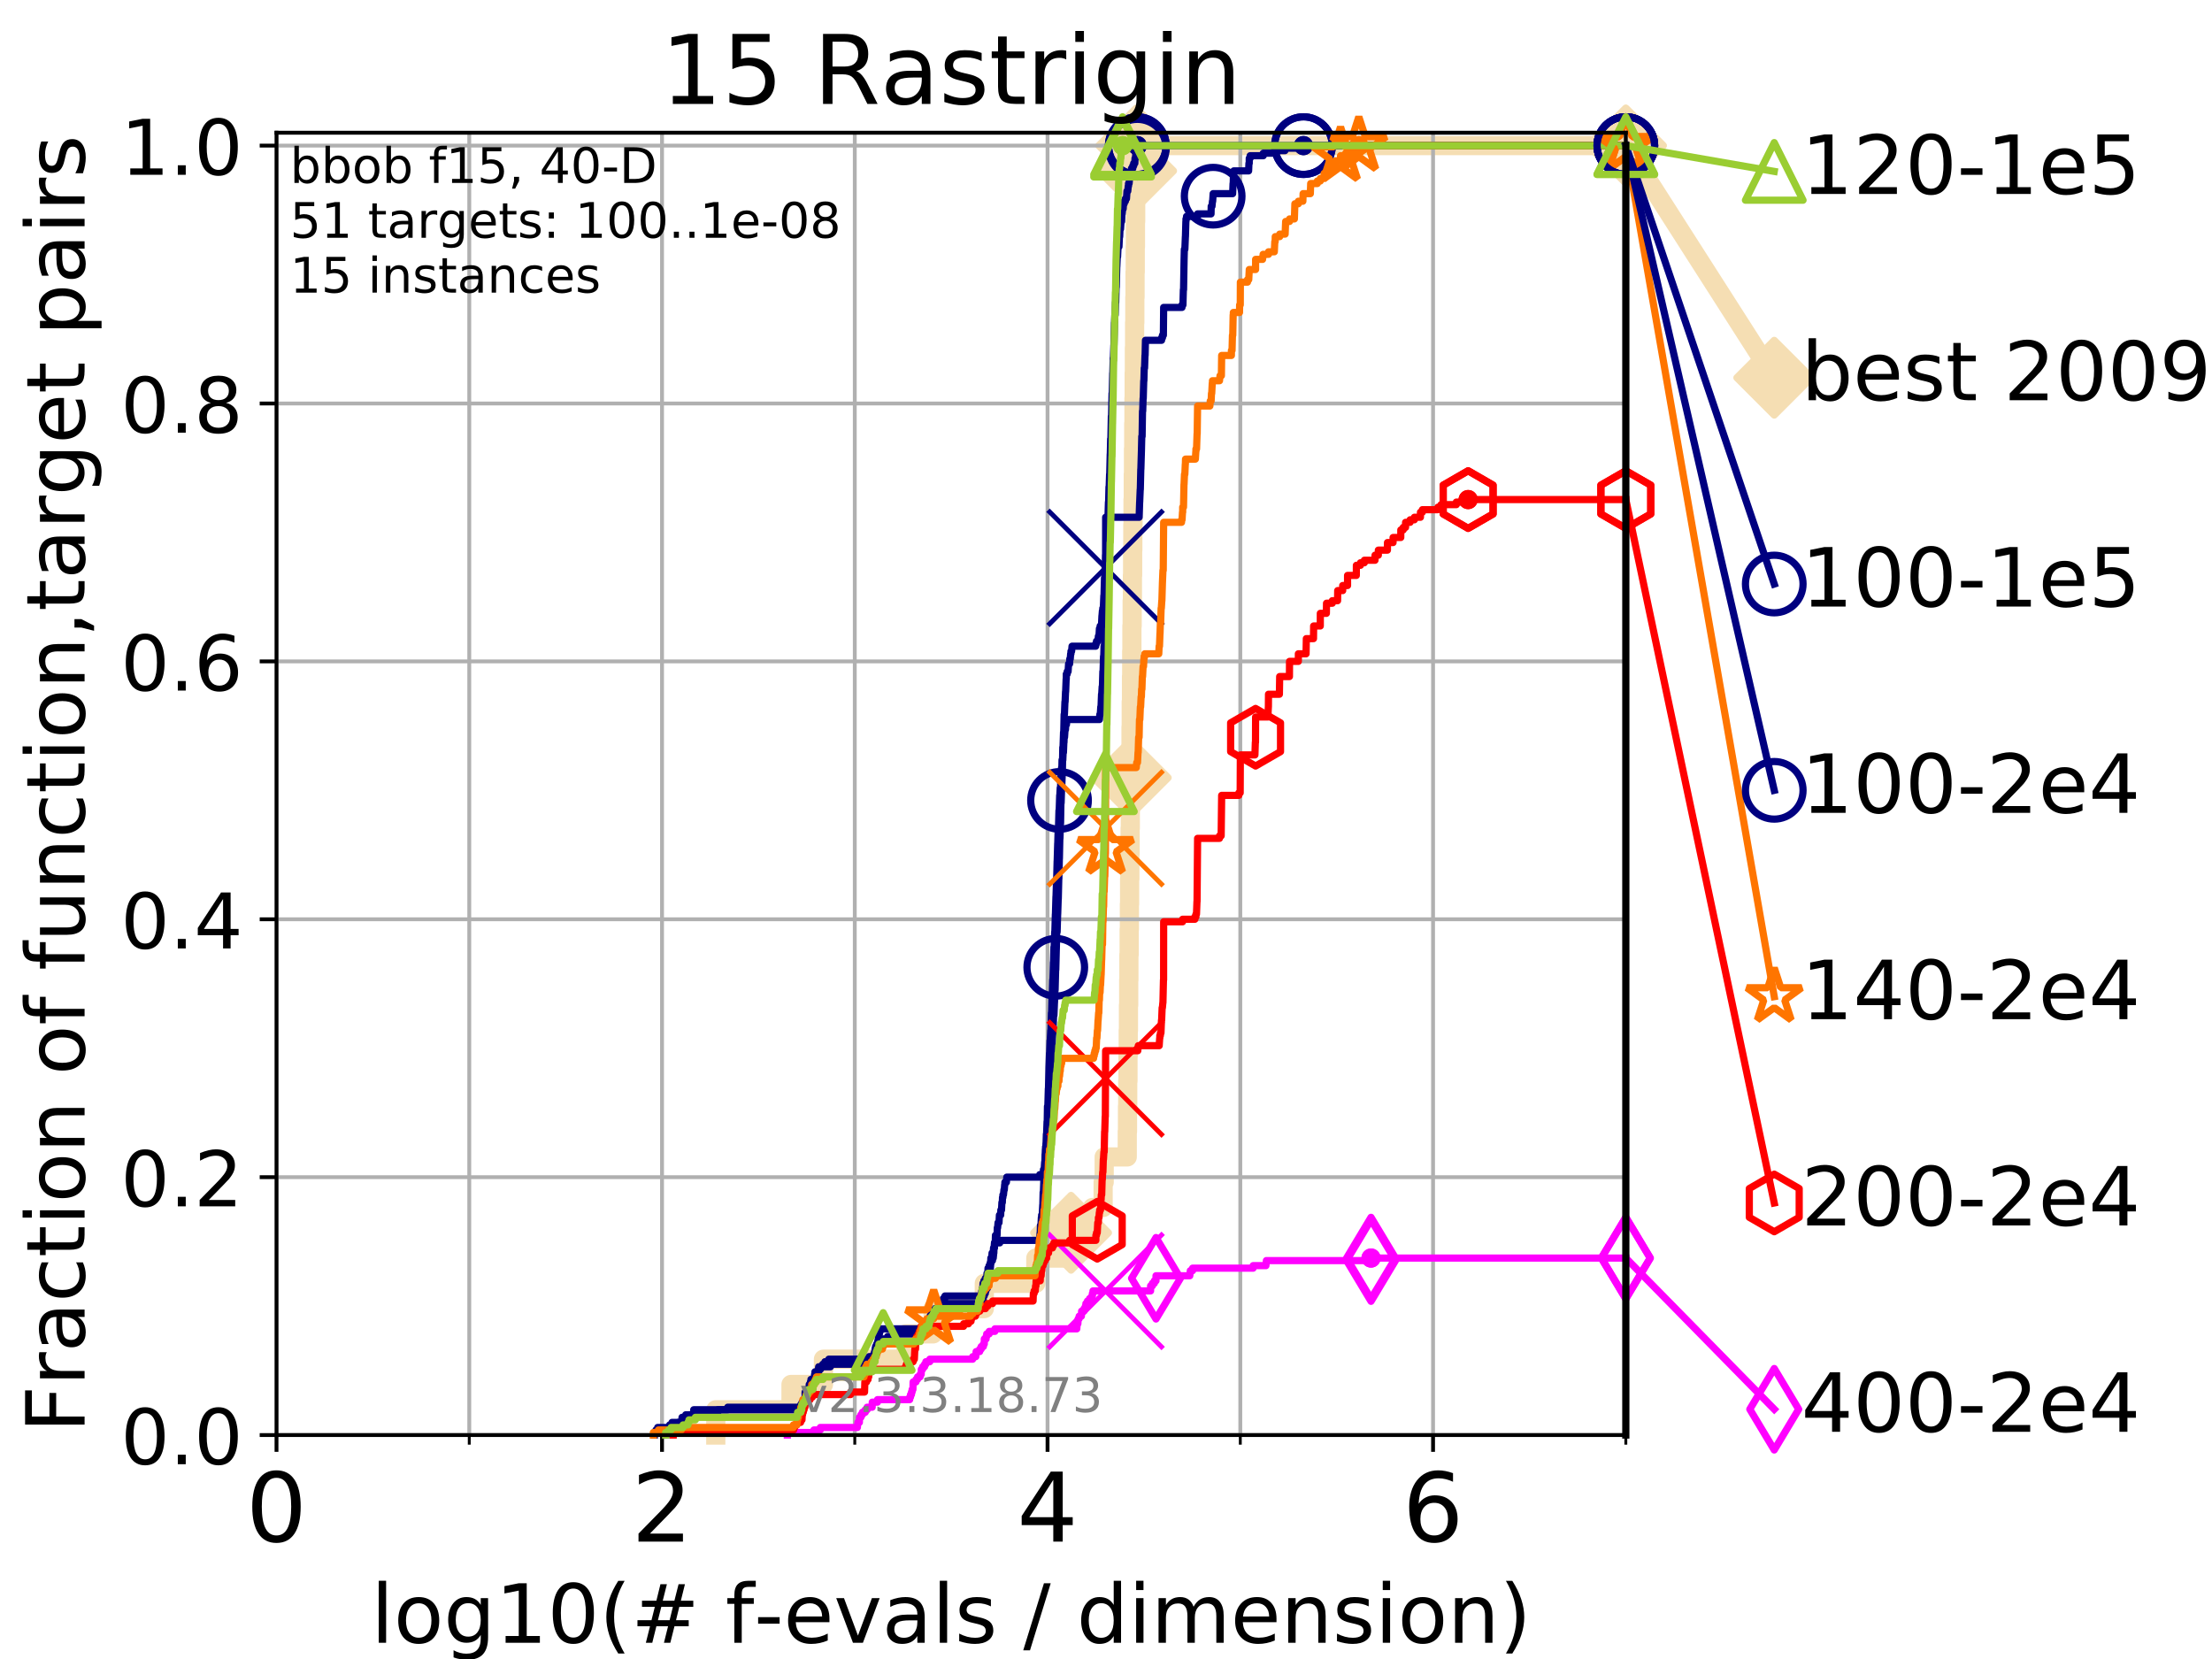 <?xml version="1.0" encoding="utf-8" standalone="no"?>
<!DOCTYPE svg PUBLIC "-//W3C//DTD SVG 1.1//EN"
  "http://www.w3.org/Graphics/SVG/1.1/DTD/svg11.dtd">
<!-- Created with matplotlib (https://matplotlib.org/) -->
<svg height="345.6pt" version="1.1" viewBox="0 0 460.8 345.6" width="460.8pt" xmlns="http://www.w3.org/2000/svg" xmlns:xlink="http://www.w3.org/1999/xlink">
 <defs>
  <style type="text/css">
*{stroke-linecap:butt;stroke-linejoin:round;}
  </style>
 </defs>
 <g id="figure_1">
  <g id="patch_1">
   <path d="M 0 345.6 
L 460.8 345.6 
L 460.8 0 
L 0 0 
z
" style="fill:#ffffff;"/>
  </g>
  <g id="axes_1">
   <g id="patch_2">
    <path d="M 57.6 298.944 
L 338.688 298.944 
L 338.688 27.648 
L 57.6 27.648 
z
" style="fill:#ffffff;"/>
   </g>
   <g id="line2d_1">
    <path d="M 149.111 298.944 
L 149.111 293.677 
L 164.782 293.677 
L 164.782 288.41 
L 171.54 288.41 
L 171.54 283.143 
L 188.703 283.143 
L 188.703 277.877 
L 194.373 277.877 
L 194.373 272.61 
L 205.049 272.61 
L 205.049 267.343 
L 215.782 267.343 
L 215.782 262.076 
L 223.12 262.076 
L 223.12 256.809 
L 227.59 256.809 
L 227.59 251.542 
L 229.803 251.542 
L 229.803 246.275 
L 230.021 246.275 
L 230.021 241.009 
L 234.827 241.009 
L 234.827 235.742 
L 234.878 235.742 
L 234.878 230.475 
L 234.923 230.475 
L 234.923 225.208 
L 234.978 225.208 
L 234.978 219.941 
L 235.029 219.941 
L 235.029 214.674 
L 235.077 214.674 
L 235.077 209.407 
L 235.128 209.407 
L 235.128 204.141 
L 235.171 204.141 
L 235.171 198.874 
L 235.224 198.874 
L 235.224 193.607 
L 235.274 193.607 
L 235.274 188.34 
L 235.316 188.34 
L 235.316 183.073 
L 235.373 183.073 
L 235.373 177.806 
L 235.421 177.806 
L 235.421 172.539 
L 235.465 172.539 
L 235.465 167.272 
L 235.517 167.272 
L 235.517 162.006 
L 235.56 162.006 
L 235.56 156.739 
L 235.611 156.739 
L 235.611 151.472 
L 235.655 151.472 
L 235.655 146.205 
L 235.711 146.205 
L 235.711 140.938 
L 235.755 140.938 
L 235.755 135.671 
L 235.797 135.671 
L 235.797 130.404 
L 235.85 130.404 
L 235.85 125.138 
L 235.902 125.138 
L 235.902 119.871 
L 235.946 119.871 
L 235.946 114.604 
L 235.986 114.604 
L 235.986 109.337 
L 236.03 109.337 
L 236.03 104.07 
L 236.08 104.07 
L 236.08 98.803 
L 236.125 98.803 
L 236.125 93.536 
L 236.175 93.536 
L 236.175 88.27 
L 236.224 88.27 
L 236.224 83.003 
L 236.268 83.003 
L 236.268 77.736 
L 236.313 77.736 
L 236.313 72.469 
L 236.361 72.469 
L 236.361 67.202 
L 236.405 67.202 
L 236.405 61.935 
L 236.449 61.935 
L 236.449 56.668 
L 236.494 56.668 
L 236.494 51.402 
L 236.535 51.402 
L 236.535 46.135 
L 236.581 46.135 
L 236.581 40.868 
L 236.626 40.868 
L 236.626 35.601 
L 236.668 35.601 
L 236.668 30.334 
L 338.688 30.334 
" style="fill:none;stroke:#f5deb3;stroke-linecap:square;stroke-width:4;"/>
   </g>
   <g id="line2d_2">
    <defs>
     <path d="M -0 7.778 
L 7.778 0 
L 0 -7.778 
L -7.778 -0 
z
" id="m70b34a2403" style="stroke:#f5deb3;stroke-linejoin:miter;stroke-width:1.5;"/>
    </defs>
    <g>
     <use style="fill:#f5deb3;stroke:#f5deb3;stroke-linejoin:miter;stroke-width:1.5;" x="223.12" xlink:href="#m70b34a2403" y="256.809"/>
     <use style="fill:#f5deb3;stroke:#f5deb3;stroke-linejoin:miter;stroke-width:1.5;" x="235.56" xlink:href="#m70b34a2403" y="162.006"/>
     <use style="fill:#f5deb3;stroke:#f5deb3;stroke-linejoin:miter;stroke-width:1.5;" x="236.668" xlink:href="#m70b34a2403" y="35.601"/>
     <use style="fill:#f5deb3;stroke:#f5deb3;stroke-linejoin:miter;stroke-width:1.5;" x="236.668" xlink:href="#m70b34a2403" y="30.334"/>
     <use style="fill:#f5deb3;stroke:#f5deb3;stroke-linejoin:miter;stroke-width:1.5;" x="338.688" xlink:href="#m70b34a2403" y="30.334"/>
    </g>
   </g>
   <g id="line2d_3">
    <path style="fill:none;stroke:#f5deb3;stroke-linecap:square;stroke-width:4;"/>
    <g/>
   </g>
   <g id="line2d_4">
    <path d="M 338.688 30.334 
L 369.608 78.684 
" style="fill:none;stroke:#f5deb3;stroke-linecap:square;stroke-width:4;"/>
    <g>
     <use style="fill:#f5deb3;stroke:#f5deb3;stroke-linejoin:miter;stroke-width:1.5;" x="338.688" xlink:href="#m70b34a2403" y="30.334"/>
     <use style="fill:#f5deb3;stroke:#f5deb3;stroke-linejoin:miter;stroke-width:1.5;" x="369.608" xlink:href="#m70b34a2403" y="78.684"/>
    </g>
   </g>
   <g id="matplotlib.axis_1">
    <g id="xtick_1">
     <g id="line2d_5">
      <path clip-path="url(#pb3dcae1804)" d="M 57.6 298.944 
L 57.6 27.648 
" style="fill:none;stroke:#b0b0b0;stroke-linecap:square;stroke-width:0.8;"/>
     </g>
     <g id="line2d_6">
      <defs>
       <path d="M 0 0 
L 0 3.5 
" id="m354f6a62e0" style="stroke:#000000;stroke-width:0.8;"/>
      </defs>
      <g>
       <use style="stroke:#000000;stroke-width:0.8;" x="57.6" xlink:href="#m354f6a62e0" y="298.944"/>
      </g>
     </g>
     <g id="text_1">
      <!-- 0 -->
      <defs>
       <path d="M 31.781 66.406 
Q 24.172 66.406 20.328 58.906 
Q 16.5 51.422 16.5 36.375 
Q 16.5 21.391 20.328 13.891 
Q 24.172 6.391 31.781 6.391 
Q 39.453 6.391 43.281 13.891 
Q 47.125 21.391 47.125 36.375 
Q 47.125 51.422 43.281 58.906 
Q 39.453 66.406 31.781 66.406 
z
M 31.781 74.219 
Q 44.047 74.219 50.516 64.516 
Q 56.984 54.828 56.984 36.375 
Q 56.984 17.969 50.516 8.266 
Q 44.047 -1.422 31.781 -1.422 
Q 19.531 -1.422 13.062 8.266 
Q 6.594 17.969 6.594 36.375 
Q 6.594 54.828 13.062 64.516 
Q 19.531 74.219 31.781 74.219 
z
" id="DejaVuSans-48"/>
      </defs>
      <g transform="translate(51.237 321.141)scale(0.2 -0.2)">
       <use xlink:href="#DejaVuSans-48"/>
      </g>
     </g>
    </g>
    <g id="xtick_2">
     <g id="line2d_7">
      <path clip-path="url(#pb3dcae1804)" d="M 137.911 298.944 
L 137.911 27.648 
" style="fill:none;stroke:#b0b0b0;stroke-linecap:square;stroke-width:0.8;"/>
     </g>
     <g id="line2d_8">
      <g>
       <use style="stroke:#000000;stroke-width:0.8;" x="137.911" xlink:href="#m354f6a62e0" y="298.944"/>
      </g>
     </g>
     <g id="text_2">
      <!-- 2 -->
      <defs>
       <path d="M 19.188 8.297 
L 53.609 8.297 
L 53.609 0 
L 7.328 0 
L 7.328 8.297 
Q 12.938 14.109 22.625 23.891 
Q 32.328 33.688 34.812 36.531 
Q 39.547 41.844 41.422 45.531 
Q 43.312 49.219 43.312 52.781 
Q 43.312 58.594 39.234 62.25 
Q 35.156 65.922 28.609 65.922 
Q 23.969 65.922 18.812 64.312 
Q 13.672 62.703 7.812 59.422 
L 7.812 69.391 
Q 13.766 71.781 18.938 73 
Q 24.125 74.219 28.422 74.219 
Q 39.75 74.219 46.484 68.547 
Q 53.219 62.891 53.219 53.422 
Q 53.219 48.922 51.531 44.891 
Q 49.859 40.875 45.406 35.406 
Q 44.188 33.984 37.641 27.219 
Q 31.109 20.453 19.188 8.297 
z
" id="DejaVuSans-50"/>
      </defs>
      <g transform="translate(131.548 321.141)scale(0.2 -0.2)">
       <use xlink:href="#DejaVuSans-50"/>
      </g>
     </g>
    </g>
    <g id="xtick_3">
     <g id="line2d_9">
      <path clip-path="url(#pb3dcae1804)" d="M 218.222 298.944 
L 218.222 27.648 
" style="fill:none;stroke:#b0b0b0;stroke-linecap:square;stroke-width:0.8;"/>
     </g>
     <g id="line2d_10">
      <g>
       <use style="stroke:#000000;stroke-width:0.8;" x="218.222" xlink:href="#m354f6a62e0" y="298.944"/>
      </g>
     </g>
     <g id="text_3">
      <!-- 4 -->
      <defs>
       <path d="M 37.797 64.312 
L 12.891 25.391 
L 37.797 25.391 
z
M 35.203 72.906 
L 47.609 72.906 
L 47.609 25.391 
L 58.016 25.391 
L 58.016 17.188 
L 47.609 17.188 
L 47.609 0 
L 37.797 0 
L 37.797 17.188 
L 4.891 17.188 
L 4.891 26.703 
z
" id="DejaVuSans-52"/>
      </defs>
      <g transform="translate(211.859 321.141)scale(0.2 -0.2)">
       <use xlink:href="#DejaVuSans-52"/>
      </g>
     </g>
    </g>
    <g id="xtick_4">
     <g id="line2d_11">
      <path clip-path="url(#pb3dcae1804)" d="M 298.533 298.944 
L 298.533 27.648 
" style="fill:none;stroke:#b0b0b0;stroke-linecap:square;stroke-width:0.8;"/>
     </g>
     <g id="line2d_12">
      <g>
       <use style="stroke:#000000;stroke-width:0.8;" x="298.533" xlink:href="#m354f6a62e0" y="298.944"/>
      </g>
     </g>
     <g id="text_4">
      <!-- 6 -->
      <defs>
       <path d="M 33.016 40.375 
Q 26.375 40.375 22.484 35.828 
Q 18.609 31.297 18.609 23.391 
Q 18.609 15.531 22.484 10.953 
Q 26.375 6.391 33.016 6.391 
Q 39.656 6.391 43.531 10.953 
Q 47.406 15.531 47.406 23.391 
Q 47.406 31.297 43.531 35.828 
Q 39.656 40.375 33.016 40.375 
z
M 52.594 71.297 
L 52.594 62.312 
Q 48.875 64.062 45.094 64.984 
Q 41.312 65.922 37.594 65.922 
Q 27.828 65.922 22.672 59.328 
Q 17.531 52.734 16.797 39.406 
Q 19.672 43.656 24.016 45.922 
Q 28.375 48.188 33.594 48.188 
Q 44.578 48.188 50.953 41.516 
Q 57.328 34.859 57.328 23.391 
Q 57.328 12.156 50.688 5.359 
Q 44.047 -1.422 33.016 -1.422 
Q 20.359 -1.422 13.672 8.266 
Q 6.984 17.969 6.984 36.375 
Q 6.984 53.656 15.188 63.938 
Q 23.391 74.219 37.203 74.219 
Q 40.922 74.219 44.703 73.484 
Q 48.484 72.75 52.594 71.297 
z
" id="DejaVuSans-54"/>
      </defs>
      <g transform="translate(292.17 321.141)scale(0.2 -0.2)">
       <use xlink:href="#DejaVuSans-54"/>
      </g>
     </g>
    </g>
    <g id="xtick_5">
     <g id="line2d_13">
      <path clip-path="url(#pb3dcae1804)" d="M 97.755 298.944 
L 97.755 27.648 
" style="fill:none;stroke:#b0b0b0;stroke-linecap:square;stroke-width:0.8;"/>
     </g>
     <g id="line2d_14">
      <defs>
       <path d="M 0 0 
L 0 2 
" id="m4c9df2bd66" style="stroke:#000000;stroke-width:0.6;"/>
      </defs>
      <g>
       <use style="stroke:#000000;stroke-width:0.6;" x="97.755" xlink:href="#m4c9df2bd66" y="298.944"/>
      </g>
     </g>
    </g>
    <g id="xtick_6">
     <g id="line2d_15">
      <path clip-path="url(#pb3dcae1804)" d="M 178.066 298.944 
L 178.066 27.648 
" style="fill:none;stroke:#b0b0b0;stroke-linecap:square;stroke-width:0.8;"/>
     </g>
     <g id="line2d_16">
      <g>
       <use style="stroke:#000000;stroke-width:0.6;" x="178.066" xlink:href="#m4c9df2bd66" y="298.944"/>
      </g>
     </g>
    </g>
    <g id="xtick_7">
     <g id="line2d_17">
      <path clip-path="url(#pb3dcae1804)" d="M 258.377 298.944 
L 258.377 27.648 
" style="fill:none;stroke:#b0b0b0;stroke-linecap:square;stroke-width:0.8;"/>
     </g>
     <g id="line2d_18">
      <g>
       <use style="stroke:#000000;stroke-width:0.6;" x="258.377" xlink:href="#m4c9df2bd66" y="298.944"/>
      </g>
     </g>
    </g>
    <g id="xtick_8">
     <g id="line2d_19">
      <path clip-path="url(#pb3dcae1804)" d="M 338.688 298.944 
L 338.688 27.648 
" style="fill:none;stroke:#b0b0b0;stroke-linecap:square;stroke-width:0.8;"/>
     </g>
     <g id="line2d_20">
      <g>
       <use style="stroke:#000000;stroke-width:0.6;" x="338.688" xlink:href="#m4c9df2bd66" y="298.944"/>
      </g>
     </g>
    </g>
    <g id="text_5">
     <!-- log10(# f-evals / dimension) -->
     <defs>
      <path d="M 9.422 75.984 
L 18.406 75.984 
L 18.406 0 
L 9.422 0 
z
" id="DejaVuSans-108"/>
      <path d="M 30.609 48.391 
Q 23.391 48.391 19.188 42.75 
Q 14.984 37.109 14.984 27.297 
Q 14.984 17.484 19.156 11.844 
Q 23.344 6.203 30.609 6.203 
Q 37.797 6.203 41.984 11.859 
Q 46.188 17.531 46.188 27.297 
Q 46.188 37.016 41.984 42.703 
Q 37.797 48.391 30.609 48.391 
z
M 30.609 56 
Q 42.328 56 49.016 48.375 
Q 55.719 40.766 55.719 27.297 
Q 55.719 13.875 49.016 6.219 
Q 42.328 -1.422 30.609 -1.422 
Q 18.844 -1.422 12.172 6.219 
Q 5.516 13.875 5.516 27.297 
Q 5.516 40.766 12.172 48.375 
Q 18.844 56 30.609 56 
z
" id="DejaVuSans-111"/>
      <path d="M 45.406 27.984 
Q 45.406 37.75 41.375 43.109 
Q 37.359 48.484 30.078 48.484 
Q 22.859 48.484 18.828 43.109 
Q 14.797 37.75 14.797 27.984 
Q 14.797 18.266 18.828 12.891 
Q 22.859 7.516 30.078 7.516 
Q 37.359 7.516 41.375 12.891 
Q 45.406 18.266 45.406 27.984 
z
M 54.391 6.781 
Q 54.391 -7.172 48.188 -13.984 
Q 42 -20.797 29.203 -20.797 
Q 24.469 -20.797 20.266 -20.094 
Q 16.062 -19.391 12.109 -17.922 
L 12.109 -9.188 
Q 16.062 -11.328 19.922 -12.344 
Q 23.781 -13.375 27.781 -13.375 
Q 36.625 -13.375 41.016 -8.766 
Q 45.406 -4.156 45.406 5.172 
L 45.406 9.625 
Q 42.625 4.781 38.281 2.391 
Q 33.938 0 27.875 0 
Q 17.828 0 11.672 7.656 
Q 5.516 15.328 5.516 27.984 
Q 5.516 40.672 11.672 48.328 
Q 17.828 56 27.875 56 
Q 33.938 56 38.281 53.609 
Q 42.625 51.219 45.406 46.391 
L 45.406 54.688 
L 54.391 54.688 
z
" id="DejaVuSans-103"/>
      <path d="M 12.406 8.297 
L 28.516 8.297 
L 28.516 63.922 
L 10.984 60.406 
L 10.984 69.391 
L 28.422 72.906 
L 38.281 72.906 
L 38.281 8.297 
L 54.391 8.297 
L 54.391 0 
L 12.406 0 
z
" id="DejaVuSans-49"/>
      <path d="M 31 75.875 
Q 24.469 64.656 21.281 53.656 
Q 18.109 42.672 18.109 31.391 
Q 18.109 20.125 21.312 9.062 
Q 24.516 -2 31 -13.188 
L 23.188 -13.188 
Q 15.875 -1.703 12.234 9.375 
Q 8.594 20.453 8.594 31.391 
Q 8.594 42.281 12.203 53.312 
Q 15.828 64.359 23.188 75.875 
z
" id="DejaVuSans-40"/>
      <path d="M 51.125 44 
L 36.922 44 
L 32.812 27.688 
L 47.125 27.688 
z
M 43.797 71.781 
L 38.719 51.516 
L 52.984 51.516 
L 58.109 71.781 
L 65.922 71.781 
L 60.891 51.516 
L 76.125 51.516 
L 76.125 44 
L 58.984 44 
L 54.984 27.688 
L 70.516 27.688 
L 70.516 20.219 
L 53.078 20.219 
L 48 0 
L 40.188 0 
L 45.219 20.219 
L 30.906 20.219 
L 25.875 0 
L 18.016 0 
L 23.094 20.219 
L 7.719 20.219 
L 7.719 27.688 
L 24.906 27.688 
L 29 44 
L 13.281 44 
L 13.281 51.516 
L 30.906 51.516 
L 35.891 71.781 
z
" id="DejaVuSans-35"/>
      <path id="DejaVuSans-32"/>
      <path d="M 37.109 75.984 
L 37.109 68.5 
L 28.516 68.5 
Q 23.688 68.5 21.797 66.547 
Q 19.922 64.594 19.922 59.516 
L 19.922 54.688 
L 34.719 54.688 
L 34.719 47.703 
L 19.922 47.703 
L 19.922 0 
L 10.891 0 
L 10.891 47.703 
L 2.297 47.703 
L 2.297 54.688 
L 10.891 54.688 
L 10.891 58.5 
Q 10.891 67.625 15.141 71.797 
Q 19.391 75.984 28.609 75.984 
z
" id="DejaVuSans-102"/>
      <path d="M 4.891 31.391 
L 31.203 31.391 
L 31.203 23.391 
L 4.891 23.391 
z
" id="DejaVuSans-45"/>
      <path d="M 56.203 29.594 
L 56.203 25.203 
L 14.891 25.203 
Q 15.484 15.922 20.484 11.062 
Q 25.484 6.203 34.422 6.203 
Q 39.594 6.203 44.453 7.469 
Q 49.312 8.734 54.109 11.281 
L 54.109 2.781 
Q 49.266 0.734 44.188 -0.344 
Q 39.109 -1.422 33.891 -1.422 
Q 20.797 -1.422 13.156 6.188 
Q 5.516 13.812 5.516 26.812 
Q 5.516 40.234 12.766 48.109 
Q 20.016 56 32.328 56 
Q 43.359 56 49.781 48.891 
Q 56.203 41.797 56.203 29.594 
z
M 47.219 32.234 
Q 47.125 39.594 43.094 43.984 
Q 39.062 48.391 32.422 48.391 
Q 24.906 48.391 20.391 44.141 
Q 15.875 39.891 15.188 32.172 
z
" id="DejaVuSans-101"/>
      <path d="M 2.984 54.688 
L 12.5 54.688 
L 29.594 8.797 
L 46.688 54.688 
L 56.203 54.688 
L 35.688 0 
L 23.484 0 
z
" id="DejaVuSans-118"/>
      <path d="M 34.281 27.484 
Q 23.391 27.484 19.188 25 
Q 14.984 22.516 14.984 16.5 
Q 14.984 11.719 18.141 8.906 
Q 21.297 6.109 26.703 6.109 
Q 34.188 6.109 38.703 11.406 
Q 43.219 16.703 43.219 25.484 
L 43.219 27.484 
z
M 52.203 31.203 
L 52.203 0 
L 43.219 0 
L 43.219 8.297 
Q 40.141 3.328 35.547 0.953 
Q 30.953 -1.422 24.312 -1.422 
Q 15.922 -1.422 10.953 3.297 
Q 6 8.016 6 15.922 
Q 6 25.141 12.172 29.828 
Q 18.359 34.516 30.609 34.516 
L 43.219 34.516 
L 43.219 35.406 
Q 43.219 41.609 39.141 45 
Q 35.062 48.391 27.688 48.391 
Q 23 48.391 18.547 47.266 
Q 14.109 46.141 10.016 43.891 
L 10.016 52.203 
Q 14.938 54.109 19.578 55.047 
Q 24.219 56 28.609 56 
Q 40.484 56 46.344 49.844 
Q 52.203 43.703 52.203 31.203 
z
" id="DejaVuSans-97"/>
      <path d="M 44.281 53.078 
L 44.281 44.578 
Q 40.484 46.531 36.375 47.5 
Q 32.281 48.484 27.875 48.484 
Q 21.188 48.484 17.844 46.438 
Q 14.5 44.391 14.5 40.281 
Q 14.5 37.156 16.891 35.375 
Q 19.281 33.594 26.516 31.984 
L 29.594 31.297 
Q 39.156 29.25 43.188 25.516 
Q 47.219 21.781 47.219 15.094 
Q 47.219 7.469 41.188 3.016 
Q 35.156 -1.422 24.609 -1.422 
Q 20.219 -1.422 15.453 -0.562 
Q 10.688 0.297 5.422 2 
L 5.422 11.281 
Q 10.406 8.688 15.234 7.391 
Q 20.062 6.109 24.812 6.109 
Q 31.156 6.109 34.562 8.281 
Q 37.984 10.453 37.984 14.406 
Q 37.984 18.062 35.516 20.016 
Q 33.062 21.969 24.703 23.781 
L 21.578 24.516 
Q 13.234 26.266 9.516 29.906 
Q 5.812 33.547 5.812 39.891 
Q 5.812 47.609 11.281 51.797 
Q 16.75 56 26.812 56 
Q 31.781 56 36.172 55.266 
Q 40.578 54.547 44.281 53.078 
z
" id="DejaVuSans-115"/>
      <path d="M 25.391 72.906 
L 33.688 72.906 
L 8.297 -9.281 
L 0 -9.281 
z
" id="DejaVuSans-47"/>
      <path d="M 45.406 46.391 
L 45.406 75.984 
L 54.391 75.984 
L 54.391 0 
L 45.406 0 
L 45.406 8.203 
Q 42.578 3.328 38.25 0.953 
Q 33.938 -1.422 27.875 -1.422 
Q 17.969 -1.422 11.734 6.484 
Q 5.516 14.406 5.516 27.297 
Q 5.516 40.188 11.734 48.094 
Q 17.969 56 27.875 56 
Q 33.938 56 38.25 53.625 
Q 42.578 51.266 45.406 46.391 
z
M 14.797 27.297 
Q 14.797 17.391 18.875 11.75 
Q 22.953 6.109 30.078 6.109 
Q 37.203 6.109 41.297 11.75 
Q 45.406 17.391 45.406 27.297 
Q 45.406 37.203 41.297 42.844 
Q 37.203 48.484 30.078 48.484 
Q 22.953 48.484 18.875 42.844 
Q 14.797 37.203 14.797 27.297 
z
" id="DejaVuSans-100"/>
      <path d="M 9.422 54.688 
L 18.406 54.688 
L 18.406 0 
L 9.422 0 
z
M 9.422 75.984 
L 18.406 75.984 
L 18.406 64.594 
L 9.422 64.594 
z
" id="DejaVuSans-105"/>
      <path d="M 52 44.188 
Q 55.375 50.25 60.062 53.125 
Q 64.75 56 71.094 56 
Q 79.641 56 84.281 50.016 
Q 88.922 44.047 88.922 33.016 
L 88.922 0 
L 79.891 0 
L 79.891 32.719 
Q 79.891 40.578 77.094 44.375 
Q 74.312 48.188 68.609 48.188 
Q 61.625 48.188 57.562 43.547 
Q 53.516 38.922 53.516 30.906 
L 53.516 0 
L 44.484 0 
L 44.484 32.719 
Q 44.484 40.625 41.703 44.406 
Q 38.922 48.188 33.109 48.188 
Q 26.219 48.188 22.156 43.531 
Q 18.109 38.875 18.109 30.906 
L 18.109 0 
L 9.078 0 
L 9.078 54.688 
L 18.109 54.688 
L 18.109 46.188 
Q 21.188 51.219 25.484 53.609 
Q 29.781 56 35.688 56 
Q 41.656 56 45.828 52.969 
Q 50 49.953 52 44.188 
z
" id="DejaVuSans-109"/>
      <path d="M 54.891 33.016 
L 54.891 0 
L 45.906 0 
L 45.906 32.719 
Q 45.906 40.484 42.875 44.328 
Q 39.844 48.188 33.797 48.188 
Q 26.516 48.188 22.312 43.547 
Q 18.109 38.922 18.109 30.906 
L 18.109 0 
L 9.078 0 
L 9.078 54.688 
L 18.109 54.688 
L 18.109 46.188 
Q 21.344 51.125 25.703 53.562 
Q 30.078 56 35.797 56 
Q 45.219 56 50.047 50.172 
Q 54.891 44.344 54.891 33.016 
z
" id="DejaVuSans-110"/>
      <path d="M 8.016 75.875 
L 15.828 75.875 
Q 23.141 64.359 26.781 53.312 
Q 30.422 42.281 30.422 31.391 
Q 30.422 20.453 26.781 9.375 
Q 23.141 -1.703 15.828 -13.188 
L 8.016 -13.188 
Q 14.5 -2 17.703 9.062 
Q 20.906 20.125 20.906 31.391 
Q 20.906 42.672 17.703 53.656 
Q 14.5 64.656 8.016 75.875 
z
" id="DejaVuSans-41"/>
     </defs>
     <g transform="translate(77.303 342.218)scale(0.17 -0.17)">
      <use xlink:href="#DejaVuSans-108"/>
      <use x="27.783" xlink:href="#DejaVuSans-111"/>
      <use x="88.965" xlink:href="#DejaVuSans-103"/>
      <use x="152.441" xlink:href="#DejaVuSans-49"/>
      <use x="216.064" xlink:href="#DejaVuSans-48"/>
      <use x="279.688" xlink:href="#DejaVuSans-40"/>
      <use x="318.701" xlink:href="#DejaVuSans-35"/>
      <use x="402.49" xlink:href="#DejaVuSans-32"/>
      <use x="434.277" xlink:href="#DejaVuSans-102"/>
      <use x="469.404" xlink:href="#DejaVuSans-45"/>
      <use x="505.488" xlink:href="#DejaVuSans-101"/>
      <use x="567.012" xlink:href="#DejaVuSans-118"/>
      <use x="626.191" xlink:href="#DejaVuSans-97"/>
      <use x="687.471" xlink:href="#DejaVuSans-108"/>
      <use x="715.254" xlink:href="#DejaVuSans-115"/>
      <use x="767.354" xlink:href="#DejaVuSans-32"/>
      <use x="799.141" xlink:href="#DejaVuSans-47"/>
      <use x="832.832" xlink:href="#DejaVuSans-32"/>
      <use x="864.619" xlink:href="#DejaVuSans-100"/>
      <use x="928.096" xlink:href="#DejaVuSans-105"/>
      <use x="955.879" xlink:href="#DejaVuSans-109"/>
      <use x="1053.291" xlink:href="#DejaVuSans-101"/>
      <use x="1114.814" xlink:href="#DejaVuSans-110"/>
      <use x="1178.193" xlink:href="#DejaVuSans-115"/>
      <use x="1230.293" xlink:href="#DejaVuSans-105"/>
      <use x="1258.076" xlink:href="#DejaVuSans-111"/>
      <use x="1319.258" xlink:href="#DejaVuSans-110"/>
      <use x="1382.637" xlink:href="#DejaVuSans-41"/>
     </g>
    </g>
   </g>
   <g id="matplotlib.axis_2">
    <g id="ytick_1">
     <g id="line2d_21">
      <path clip-path="url(#pb3dcae1804)" d="M 57.6 298.944 
L 338.688 298.944 
" style="fill:none;stroke:#b0b0b0;stroke-linecap:square;stroke-width:0.8;"/>
     </g>
     <g id="line2d_22">
      <defs>
       <path d="M 0 0 
L -3.5 0 
" id="m3a80b1243c" style="stroke:#000000;stroke-width:0.8;"/>
      </defs>
      <g>
       <use style="stroke:#000000;stroke-width:0.8;" x="57.6" xlink:href="#m3a80b1243c" y="298.944"/>
      </g>
     </g>
     <g id="text_6">
      <!-- 0.0 -->
      <defs>
       <path d="M 10.688 12.406 
L 21 12.406 
L 21 0 
L 10.688 0 
z
" id="DejaVuSans-46"/>
      </defs>
      <g transform="translate(25.155 305.023)scale(0.16 -0.16)">
       <use xlink:href="#DejaVuSans-48"/>
       <use x="63.623" xlink:href="#DejaVuSans-46"/>
       <use x="95.41" xlink:href="#DejaVuSans-48"/>
      </g>
     </g>
    </g>
    <g id="ytick_2">
     <g id="line2d_23">
      <path clip-path="url(#pb3dcae1804)" d="M 57.6 245.222 
L 338.688 245.222 
" style="fill:none;stroke:#b0b0b0;stroke-linecap:square;stroke-width:0.8;"/>
     </g>
     <g id="line2d_24">
      <g>
       <use style="stroke:#000000;stroke-width:0.8;" x="57.6" xlink:href="#m3a80b1243c" y="245.222"/>
      </g>
     </g>
     <g id="text_7">
      <!-- 0.2 -->
      <g transform="translate(25.155 251.301)scale(0.16 -0.16)">
       <use xlink:href="#DejaVuSans-48"/>
       <use x="63.623" xlink:href="#DejaVuSans-46"/>
       <use x="95.41" xlink:href="#DejaVuSans-50"/>
      </g>
     </g>
    </g>
    <g id="ytick_3">
     <g id="line2d_25">
      <path clip-path="url(#pb3dcae1804)" d="M 57.6 191.5 
L 338.688 191.5 
" style="fill:none;stroke:#b0b0b0;stroke-linecap:square;stroke-width:0.8;"/>
     </g>
     <g id="line2d_26">
      <g>
       <use style="stroke:#000000;stroke-width:0.8;" x="57.6" xlink:href="#m3a80b1243c" y="191.5"/>
      </g>
     </g>
     <g id="text_8">
      <!-- 0.4 -->
      <g transform="translate(25.155 197.579)scale(0.16 -0.16)">
       <use xlink:href="#DejaVuSans-48"/>
       <use x="63.623" xlink:href="#DejaVuSans-46"/>
       <use x="95.41" xlink:href="#DejaVuSans-52"/>
      </g>
     </g>
    </g>
    <g id="ytick_4">
     <g id="line2d_27">
      <path clip-path="url(#pb3dcae1804)" d="M 57.6 137.778 
L 338.688 137.778 
" style="fill:none;stroke:#b0b0b0;stroke-linecap:square;stroke-width:0.8;"/>
     </g>
     <g id="line2d_28">
      <g>
       <use style="stroke:#000000;stroke-width:0.8;" x="57.6" xlink:href="#m3a80b1243c" y="137.778"/>
      </g>
     </g>
     <g id="text_9">
      <!-- 0.6 -->
      <g transform="translate(25.155 143.857)scale(0.16 -0.16)">
       <use xlink:href="#DejaVuSans-48"/>
       <use x="63.623" xlink:href="#DejaVuSans-46"/>
       <use x="95.41" xlink:href="#DejaVuSans-54"/>
      </g>
     </g>
    </g>
    <g id="ytick_5">
     <g id="line2d_29">
      <path clip-path="url(#pb3dcae1804)" d="M 57.6 84.056 
L 338.688 84.056 
" style="fill:none;stroke:#b0b0b0;stroke-linecap:square;stroke-width:0.8;"/>
     </g>
     <g id="line2d_30">
      <g>
       <use style="stroke:#000000;stroke-width:0.8;" x="57.6" xlink:href="#m3a80b1243c" y="84.056"/>
      </g>
     </g>
     <g id="text_10">
      <!-- 0.8 -->
      <defs>
       <path d="M 31.781 34.625 
Q 24.75 34.625 20.719 30.859 
Q 16.703 27.094 16.703 20.516 
Q 16.703 13.922 20.719 10.156 
Q 24.75 6.391 31.781 6.391 
Q 38.812 6.391 42.859 10.172 
Q 46.922 13.969 46.922 20.516 
Q 46.922 27.094 42.891 30.859 
Q 38.875 34.625 31.781 34.625 
z
M 21.922 38.812 
Q 15.578 40.375 12.031 44.719 
Q 8.5 49.078 8.5 55.328 
Q 8.5 64.062 14.719 69.141 
Q 20.953 74.219 31.781 74.219 
Q 42.672 74.219 48.875 69.141 
Q 55.078 64.062 55.078 55.328 
Q 55.078 49.078 51.531 44.719 
Q 48 40.375 41.703 38.812 
Q 48.828 37.156 52.797 32.312 
Q 56.781 27.484 56.781 20.516 
Q 56.781 9.906 50.312 4.234 
Q 43.844 -1.422 31.781 -1.422 
Q 19.734 -1.422 13.25 4.234 
Q 6.781 9.906 6.781 20.516 
Q 6.781 27.484 10.781 32.312 
Q 14.797 37.156 21.922 38.812 
z
M 18.312 54.391 
Q 18.312 48.734 21.844 45.562 
Q 25.391 42.391 31.781 42.391 
Q 38.141 42.391 41.719 45.562 
Q 45.312 48.734 45.312 54.391 
Q 45.312 60.062 41.719 63.234 
Q 38.141 66.406 31.781 66.406 
Q 25.391 66.406 21.844 63.234 
Q 18.312 60.062 18.312 54.391 
z
" id="DejaVuSans-56"/>
      </defs>
      <g transform="translate(25.155 90.135)scale(0.16 -0.16)">
       <use xlink:href="#DejaVuSans-48"/>
       <use x="63.623" xlink:href="#DejaVuSans-46"/>
       <use x="95.41" xlink:href="#DejaVuSans-56"/>
      </g>
     </g>
    </g>
    <g id="ytick_6">
     <g id="line2d_31">
      <path clip-path="url(#pb3dcae1804)" d="M 57.6 30.334 
L 338.688 30.334 
" style="fill:none;stroke:#b0b0b0;stroke-linecap:square;stroke-width:0.8;"/>
     </g>
     <g id="line2d_32">
      <g>
       <use style="stroke:#000000;stroke-width:0.8;" x="57.6" xlink:href="#m3a80b1243c" y="30.334"/>
      </g>
     </g>
     <g id="text_11">
      <!-- 1.0 -->
      <g transform="translate(25.155 36.413)scale(0.16 -0.16)">
       <use xlink:href="#DejaVuSans-49"/>
       <use x="63.623" xlink:href="#DejaVuSans-46"/>
       <use x="95.41" xlink:href="#DejaVuSans-48"/>
      </g>
     </g>
    </g>
    <g id="text_12">
     <!-- Fraction of function,target pairs -->
     <defs>
      <path d="M 9.812 72.906 
L 51.703 72.906 
L 51.703 64.594 
L 19.672 64.594 
L 19.672 43.109 
L 48.578 43.109 
L 48.578 34.812 
L 19.672 34.812 
L 19.672 0 
L 9.812 0 
z
" id="DejaVuSans-70"/>
      <path d="M 41.109 46.297 
Q 39.594 47.172 37.812 47.578 
Q 36.031 48 33.891 48 
Q 26.266 48 22.188 43.047 
Q 18.109 38.094 18.109 28.812 
L 18.109 0 
L 9.078 0 
L 9.078 54.688 
L 18.109 54.688 
L 18.109 46.188 
Q 20.953 51.172 25.484 53.578 
Q 30.031 56 36.531 56 
Q 37.453 56 38.578 55.875 
Q 39.703 55.766 41.062 55.516 
z
" id="DejaVuSans-114"/>
      <path d="M 48.781 52.594 
L 48.781 44.188 
Q 44.969 46.297 41.141 47.344 
Q 37.312 48.391 33.406 48.391 
Q 24.656 48.391 19.812 42.844 
Q 14.984 37.312 14.984 27.297 
Q 14.984 17.281 19.812 11.734 
Q 24.656 6.203 33.406 6.203 
Q 37.312 6.203 41.141 7.25 
Q 44.969 8.297 48.781 10.406 
L 48.781 2.094 
Q 45.016 0.344 40.984 -0.531 
Q 36.969 -1.422 32.422 -1.422 
Q 20.062 -1.422 12.781 6.344 
Q 5.516 14.109 5.516 27.297 
Q 5.516 40.672 12.859 48.328 
Q 20.219 56 33.016 56 
Q 37.156 56 41.109 55.141 
Q 45.062 54.297 48.781 52.594 
z
" id="DejaVuSans-99"/>
      <path d="M 18.312 70.219 
L 18.312 54.688 
L 36.812 54.688 
L 36.812 47.703 
L 18.312 47.703 
L 18.312 18.016 
Q 18.312 11.328 20.141 9.422 
Q 21.969 7.516 27.594 7.516 
L 36.812 7.516 
L 36.812 0 
L 27.594 0 
Q 17.188 0 13.234 3.875 
Q 9.281 7.766 9.281 18.016 
L 9.281 47.703 
L 2.688 47.703 
L 2.688 54.688 
L 9.281 54.688 
L 9.281 70.219 
z
" id="DejaVuSans-116"/>
      <path d="M 8.5 21.578 
L 8.5 54.688 
L 17.484 54.688 
L 17.484 21.922 
Q 17.484 14.156 20.5 10.266 
Q 23.531 6.391 29.594 6.391 
Q 36.859 6.391 41.078 11.031 
Q 45.312 15.672 45.312 23.688 
L 45.312 54.688 
L 54.297 54.688 
L 54.297 0 
L 45.312 0 
L 45.312 8.406 
Q 42.047 3.422 37.719 1 
Q 33.406 -1.422 27.688 -1.422 
Q 18.266 -1.422 13.375 4.438 
Q 8.5 10.297 8.5 21.578 
z
M 31.109 56 
z
" id="DejaVuSans-117"/>
      <path d="M 11.719 12.406 
L 22.016 12.406 
L 22.016 4 
L 14.016 -11.625 
L 7.719 -11.625 
L 11.719 4 
z
" id="DejaVuSans-44"/>
      <path d="M 18.109 8.203 
L 18.109 -20.797 
L 9.078 -20.797 
L 9.078 54.688 
L 18.109 54.688 
L 18.109 46.391 
Q 20.953 51.266 25.266 53.625 
Q 29.594 56 35.594 56 
Q 45.562 56 51.781 48.094 
Q 58.016 40.188 58.016 27.297 
Q 58.016 14.406 51.781 6.484 
Q 45.562 -1.422 35.594 -1.422 
Q 29.594 -1.422 25.266 0.953 
Q 20.953 3.328 18.109 8.203 
z
M 48.688 27.297 
Q 48.688 37.203 44.609 42.844 
Q 40.531 48.484 33.406 48.484 
Q 26.266 48.484 22.188 42.844 
Q 18.109 37.203 18.109 27.297 
Q 18.109 17.391 22.188 11.75 
Q 26.266 6.109 33.406 6.109 
Q 40.531 6.109 44.609 11.75 
Q 48.688 17.391 48.688 27.297 
z
" id="DejaVuSans-112"/>
     </defs>
     <g transform="translate(17.62 298.435)rotate(-90)scale(0.17 -0.17)">
      <use xlink:href="#DejaVuSans-70"/>
      <use x="57.41" xlink:href="#DejaVuSans-114"/>
      <use x="98.523" xlink:href="#DejaVuSans-97"/>
      <use x="159.803" xlink:href="#DejaVuSans-99"/>
      <use x="214.783" xlink:href="#DejaVuSans-116"/>
      <use x="253.992" xlink:href="#DejaVuSans-105"/>
      <use x="281.775" xlink:href="#DejaVuSans-111"/>
      <use x="342.957" xlink:href="#DejaVuSans-110"/>
      <use x="406.336" xlink:href="#DejaVuSans-32"/>
      <use x="438.123" xlink:href="#DejaVuSans-111"/>
      <use x="499.305" xlink:href="#DejaVuSans-102"/>
      <use x="534.51" xlink:href="#DejaVuSans-32"/>
      <use x="566.297" xlink:href="#DejaVuSans-102"/>
      <use x="601.502" xlink:href="#DejaVuSans-117"/>
      <use x="664.881" xlink:href="#DejaVuSans-110"/>
      <use x="728.26" xlink:href="#DejaVuSans-99"/>
      <use x="783.24" xlink:href="#DejaVuSans-116"/>
      <use x="822.449" xlink:href="#DejaVuSans-105"/>
      <use x="850.232" xlink:href="#DejaVuSans-111"/>
      <use x="911.414" xlink:href="#DejaVuSans-110"/>
      <use x="974.793" xlink:href="#DejaVuSans-44"/>
      <use x="1006.58" xlink:href="#DejaVuSans-116"/>
      <use x="1045.789" xlink:href="#DejaVuSans-97"/>
      <use x="1107.068" xlink:href="#DejaVuSans-114"/>
      <use x="1148.166" xlink:href="#DejaVuSans-103"/>
      <use x="1211.643" xlink:href="#DejaVuSans-101"/>
      <use x="1273.166" xlink:href="#DejaVuSans-116"/>
      <use x="1312.375" xlink:href="#DejaVuSans-32"/>
      <use x="1344.162" xlink:href="#DejaVuSans-112"/>
      <use x="1407.639" xlink:href="#DejaVuSans-97"/>
      <use x="1468.918" xlink:href="#DejaVuSans-105"/>
      <use x="1496.701" xlink:href="#DejaVuSans-114"/>
      <use x="1537.814" xlink:href="#DejaVuSans-115"/>
     </g>
    </g>
   </g>
   <g id="line2d_33">
    <defs>
     <path d="M 0 1.5 
C 0.398 1.5 0.779 1.342 1.061 1.061 
C 1.342 0.779 1.5 0.398 1.5 0 
C 1.5 -0.398 1.342 -0.779 1.061 -1.061 
C 0.779 -1.342 0.398 -1.5 0 -1.5 
C -0.398 -1.5 -0.779 -1.342 -1.061 -1.061 
C -1.342 -0.779 -1.5 -0.398 -1.5 0 
C -1.5 0.398 -1.342 0.779 -1.061 1.061 
C -0.779 1.342 -0.398 1.5 0 1.5 
z
" id="m56445dc786" style="stroke:#f5deb3;"/>
    </defs>
    <g>
     <use style="fill:#f5deb3;stroke:#f5deb3;" x="236.668" xlink:href="#m56445dc786" y="30.334"/>
     <use style="fill:#f5deb3;stroke:#f5deb3;" x="236.668" xlink:href="#m56445dc786" y="30.334"/>
    </g>
   </g>
   <g id="line2d_34">
    <defs>
     <path d="M 0 1.5 
C 0.398 1.5 0.779 1.342 1.061 1.061 
C 1.342 0.779 1.5 0.398 1.5 0 
C 1.5 -0.398 1.342 -0.779 1.061 -1.061 
C 0.779 -1.342 0.398 -1.5 0 -1.5 
C -0.398 -1.5 -0.779 -1.342 -1.061 -1.061 
C -1.342 -0.779 -1.5 -0.398 -1.5 0 
C -1.5 0.398 -1.342 0.779 -1.061 1.061 
C -0.779 1.342 -0.398 1.5 0 1.5 
z
" id="m508f230fa4" style="stroke:#000080;"/>
    </defs>
    <g>
     <use style="fill:#000080;stroke:#000080;" x="271.537" xlink:href="#m508f230fa4" y="30.334"/>
     <use style="fill:#000080;stroke:#000080;" x="271.537" xlink:href="#m508f230fa4" y="30.334"/>
    </g>
   </g>
   <g id="line2d_35">
    <path d="M 138.687 298.944 
L 138.687 298.417 
L 139.054 298.417 
L 139.054 297.891 
L 139.253 297.891 
L 139.253 297.364 
L 139.498 297.364 
L 139.498 296.837 
L 139.996 296.837 
L 139.996 296.311 
L 141.983 296.311 
L 142.083 295.257 
L 142.845 295.257 
L 142.845 294.731 
L 144.95 294.731 
L 144.95 294.204 
L 149.551 294.204 
L 149.551 293.677 
L 151.595 293.677 
L 151.595 293.15 
L 166.799 293.15 
L 166.799 292.624 
L 167.095 292.624 
L 167.095 292.097 
L 167.423 292.097 
L 167.423 291.57 
L 167.671 291.57 
L 167.72 289.99 
L 168.001 289.99 
L 168.001 289.464 
L 168.528 289.464 
L 168.577 288.41 
L 168.817 288.41 
L 168.817 287.884 
L 168.937 287.884 
L 168.937 287.357 
L 169.591 287.357 
L 169.696 286.304 
L 169.765 286.304 
L 169.765 285.777 
L 170.556 285.777 
L 170.556 285.25 
L 170.92 285.25 
L 170.92 284.723 
L 172.996 284.723 
L 172.996 284.197 
L 181.06 284.197 
L 181.06 283.67 
L 181.532 283.67 
L 181.532 283.143 
L 181.858 283.143 
L 181.858 282.617 
L 182.009 282.617 
L 182.009 282.09 
L 182.291 282.09 
L 182.3 281.037 
L 182.527 281.037 
L 182.622 279.983 
L 182.924 279.983 
L 182.995 277.877 
L 183.202 277.877 
L 183.202 277.35 
L 183.371 277.35 
L 183.371 276.823 
L 193.514 276.823 
L 193.602 275.77 
L 193.712 275.77 
L 193.779 274.716 
L 193.891 274.716 
L 193.961 273.663 
L 195.262 273.663 
L 195.262 273.136 
L 196.184 273.136 
L 196.184 272.61 
L 196.545 272.61 
L 196.545 272.083 
L 196.702 272.083 
L 196.702 271.556 
L 204.55 271.556 
L 204.55 271.03 
L 204.778 271.03 
L 204.845 269.976 
L 205.03 269.976 
L 205.03 269.45 
L 205.259 269.45 
L 205.259 268.923 
L 205.381 268.923 
L 205.381 268.396 
L 205.671 268.396 
L 205.708 267.343 
L 205.826 267.343 
L 205.826 266.816 
L 206.038 266.816 
L 206.125 264.709 
L 206.277 264.709 
L 206.388 263.129 
L 206.424 263.129 
L 206.424 262.603 
L 206.745 262.603 
L 206.745 262.076 
L 206.91 262.076 
L 207.011 261.023 
L 207.036 261.023 
L 207.066 259.969 
L 207.157 259.969 
L 207.184 258.916 
L 208.26 258.916 
L 208.26 258.389 
L 216.571 258.389 
L 216.674 256.809 
L 216.701 256.809 
L 216.75 255.229 
L 216.856 255.229 
L 216.932 253.649 
L 216.992 253.649 
L 216.992 253.122 
L 217.113 253.122 
L 217.221 251.016 
L 217.24 251.016 
L 217.303 248.382 
L 217.359 248.382 
L 217.457 245.749 
L 217.497 245.749 
L 217.537 243.642 
L 217.616 243.642 
L 217.726 240.482 
L 217.76 240.482 
L 217.811 238.902 
L 217.89 238.902 
L 217.98 236.268 
L 218.025 236.268 
L 218.119 233.635 
L 218.157 233.635 
L 218.207 230.475 
L 218.282 230.475 
L 218.39 226.788 
L 218.415 226.788 
L 218.524 222.048 
L 218.528 222.048 
L 218.623 219.414 
L 218.652 219.414 
L 218.745 216.781 
L 218.783 216.781 
L 218.886 214.674 
L 218.926 214.674 
L 219.033 210.987 
L 219.077 210.987 
L 219.186 206.774 
L 219.232 206.774 
L 219.307 204.141 
L 219.349 204.141 
L 219.441 200.454 
L 219.468 200.454 
L 219.552 197.294 
L 219.601 197.294 
L 219.712 194.133 
L 219.746 194.133 
L 219.853 190.447 
L 219.867 190.447 
L 219.975 186.76 
L 219.989 186.76 
L 220.092 183.6 
L 220.114 183.6 
L 220.22 179.386 
L 220.23 179.386 
L 220.34 175.699 
L 220.35 175.699 
L 220.445 172.539 
L 220.501 172.539 
L 220.602 168.853 
L 220.648 168.853 
L 220.752 165.692 
L 220.779 165.692 
L 220.866 164.112 
L 220.931 164.112 
L 221.034 160.952 
L 221.075 160.952 
L 221.147 159.899 
L 221.211 159.899 
L 221.254 158.319 
L 221.405 158.319 
L 221.462 156.739 
L 221.534 156.739 
L 221.622 154.632 
L 221.649 154.632 
L 221.684 153.579 
L 221.763 153.579 
L 221.869 151.999 
L 221.956 151.999 
L 222.021 150.945 
L 222.164 150.945 
L 222.229 149.892 
L 229.03 149.892 
L 229.111 148.838 
L 229.207 148.838 
L 229.313 147.258 
L 229.367 147.258 
L 229.471 144.625 
L 229.508 144.625 
L 229.599 143.045 
L 229.653 143.045 
L 229.745 139.885 
L 229.787 139.885 
L 229.886 136.725 
L 229.933 136.725 
L 229.993 134.618 
L 230.068 134.618 
L 230.176 130.404 
L 230.205 130.404 
L 230.315 118.291 
L 230.317 118.291 
L 230.329 107.757 
L 237.301 107.757 
L 237.41 104.597 
L 237.418 104.597 
L 237.528 101.963 
L 237.548 101.963 
L 237.649 97.75 
L 237.665 97.75 
L 237.775 94.063 
L 237.777 94.063 
L 237.853 90.903 
L 237.922 90.903 
L 238.003 85.636 
L 238.048 85.636 
L 238.127 83.003 
L 238.159 83.003 
L 238.262 79.316 
L 238.294 79.316 
L 238.365 76.682 
L 238.432 76.682 
L 238.522 74.049 
L 238.547 74.049 
L 238.621 70.889 
L 241.975 70.889 
L 241.975 70.362 
L 242.159 70.362 
L 242.159 69.836 
L 242.352 69.836 
L 242.411 64.042 
L 246.229 64.042 
L 246.229 63.515 
L 246.429 63.515 
L 246.515 60.355 
L 246.557 60.355 
L 246.667 54.035 
L 246.668 54.035 
L 246.722 51.928 
L 246.829 51.928 
L 246.937 49.295 
L 246.948 49.295 
L 247.04 46.135 
L 247.061 46.135 
L 247.061 45.608 
L 247.177 45.608 
L 247.177 45.081 
L 249.478 45.081 
L 249.478 44.555 
L 252.282 44.555 
L 252.315 42.975 
L 252.48 42.975 
L 252.576 41.921 
L 252.62 41.921 
L 252.722 40.341 
L 256.783 40.341 
L 256.87 38.234 
L 256.903 38.234 
L 256.959 36.128 
L 257.018 36.128 
L 257.018 35.601 
L 260.109 35.601 
L 260.177 34.021 
L 260.24 34.021 
L 260.241 32.968 
L 260.431 32.968 
L 260.431 32.441 
L 263.16 32.441 
L 263.16 31.914 
L 265.642 31.914 
L 265.642 31.387 
L 267.68 31.387 
L 267.68 30.861 
L 271.537 30.861 
L 271.537 30.334 
L 338.688 30.334 
L 338.688 30.334 
" style="fill:none;stroke:#000080;stroke-linecap:square;stroke-width:1.5;"/>
   </g>
   <g id="line2d_36">
    <defs>
     <path d="M 0 6 
C 1.591 6 3.117 5.368 4.243 4.243 
C 5.368 3.117 6 1.591 6 0 
C 6 -1.591 5.368 -3.117 4.243 -4.243 
C 3.117 -5.368 1.591 -6 0 -6 
C -1.591 -6 -3.117 -5.368 -4.243 -4.243 
C -5.368 -3.117 -6 -1.591 -6 0 
C -6 1.591 -5.368 3.117 -4.243 4.243 
C -3.117 5.368 -1.591 6 0 6 
z
" id="mbea44296cf" style="stroke:#000080;stroke-width:1.5;"/>
    </defs>
    <g>
     <use style="fill-opacity:0;stroke:#000080;stroke-width:1.5;" x="220.717" xlink:href="#mbea44296cf" y="166.746"/>
     <use style="fill-opacity:0;stroke:#000080;stroke-width:1.5;" x="252.722" xlink:href="#mbea44296cf" y="40.868"/>
     <use style="fill-opacity:0;stroke:#000080;stroke-width:1.5;" x="271.537" xlink:href="#mbea44296cf" y="30.334"/>
     <use style="fill-opacity:0;stroke:#000080;stroke-width:1.5;" x="271.537" xlink:href="#mbea44296cf" y="30.334"/>
     <use style="fill-opacity:0;stroke:#000080;stroke-width:1.5;" x="338.688" xlink:href="#mbea44296cf" y="30.334"/>
    </g>
   </g>
   <g id="line2d_37">
    <path style="fill:none;stroke:#000080;stroke-linecap:square;stroke-width:1.5;"/>
    <g/>
   </g>
   <g id="line2d_38">
    <path clip-path="url(#pb3dcae1804)" d="M 230.315 118.291 
" style="fill:none;stroke:#000080;stroke-linecap:square;stroke-width:1.5;"/>
    <defs>
     <path d="M -12 12 
L 12 -12 
M -12 -12 
L 12 12 
" id="m704c5e6cd2" style="stroke:#000080;"/>
    </defs>
    <g clip-path="url(#pb3dcae1804)">
     <use style="fill:#000080;stroke:#000080;" x="230.315" xlink:href="#m704c5e6cd2" y="118.291"/>
    </g>
   </g>
   <g id="line2d_39">
    <g>
     <use style="fill:#000080;stroke:#000080;" x="236.922" xlink:href="#m508f230fa4" y="30.334"/>
     <use style="fill:#000080;stroke:#000080;" x="236.922" xlink:href="#m508f230fa4" y="30.334"/>
    </g>
   </g>
   <g id="line2d_40">
    <path d="M 136.304 298.944 
L 136.304 298.417 
L 136.655 298.417 
L 136.655 297.891 
L 137.012 297.891 
L 137.012 297.364 
L 139.727 297.364 
L 139.727 296.837 
L 141.336 296.837 
L 141.336 296.311 
L 142.772 296.311 
L 142.772 295.784 
L 143.106 295.784 
L 143.106 295.257 
L 143.556 295.257 
L 143.556 294.731 
L 144.502 294.731 
L 144.514 293.677 
L 166.798 293.677 
L 166.798 293.15 
L 166.921 293.15 
L 166.921 292.624 
L 167.667 292.624 
L 167.667 292.097 
L 168.287 292.097 
L 168.287 291.57 
L 168.612 291.57 
L 168.612 291.044 
L 168.834 291.044 
L 168.905 289.99 
L 169.143 289.99 
L 169.143 289.464 
L 169.259 289.464 
L 169.272 288.41 
L 169.399 288.41 
L 169.399 287.884 
L 169.791 287.884 
L 169.791 287.357 
L 169.957 287.357 
L 170.065 285.777 
L 170.441 285.777 
L 170.544 284.723 
L 171.392 284.723 
L 171.392 284.197 
L 171.851 284.197 
L 171.851 283.67 
L 172.649 283.67 
L 172.649 283.143 
L 181.043 283.143 
L 181.043 282.617 
L 182.108 282.617 
L 182.209 281.563 
L 182.379 281.563 
L 182.393 280.51 
L 182.751 280.51 
L 182.86 279.457 
L 183.874 279.457 
L 183.874 278.93 
L 184.923 278.93 
L 184.923 278.403 
L 185.969 278.403 
L 185.969 277.877 
L 193.114 277.877 
L 193.114 277.35 
L 193.374 277.35 
L 193.459 275.77 
L 193.495 275.77 
L 193.572 274.716 
L 193.733 274.716 
L 193.733 274.19 
L 194.298 274.19 
L 194.298 273.663 
L 194.698 273.663 
L 194.766 272.61 
L 195.731 272.61 
L 195.731 272.083 
L 196.006 272.083 
L 196.006 271.556 
L 196.375 271.556 
L 196.375 271.03 
L 196.514 271.03 
L 196.514 270.503 
L 196.852 270.503 
L 196.852 269.976 
L 204.438 269.976 
L 204.523 268.923 
L 204.606 268.923 
L 204.606 268.396 
L 204.742 268.396 
L 204.776 267.343 
L 204.969 267.343 
L 204.969 266.816 
L 205.263 266.816 
L 205.263 266.289 
L 205.563 266.289 
L 205.611 265.236 
L 205.788 265.236 
L 205.822 264.183 
L 206.043 264.183 
L 206.043 263.656 
L 206.251 263.656 
L 206.251 263.129 
L 206.391 263.129 
L 206.412 262.076 
L 206.584 262.076 
L 206.665 261.023 
L 206.901 261.023 
L 206.971 259.969 
L 207.107 259.969 
L 207.17 258.916 
L 207.327 258.916 
L 207.371 257.336 
L 207.706 257.336 
L 207.754 255.756 
L 207.824 255.756 
L 207.91 254.702 
L 208.111 254.702 
L 208.196 253.122 
L 208.46 253.122 
L 208.494 252.069 
L 208.632 252.069 
L 208.715 250.489 
L 208.802 250.489 
L 208.84 249.436 
L 208.923 249.436 
L 208.923 248.909 
L 209.04 248.909 
L 209.142 247.855 
L 209.214 247.855 
L 209.29 246.802 
L 209.336 246.802 
L 209.336 246.275 
L 209.648 246.275 
L 209.728 245.222 
L 216.594 245.222 
L 216.594 244.695 
L 217.347 244.695 
L 217.373 243.642 
L 217.545 243.642 
L 217.645 242.062 
L 217.737 242.062 
L 217.845 239.428 
L 217.906 239.428 
L 217.938 238.375 
L 218.045 238.375 
L 218.154 236.795 
L 218.225 236.795 
L 218.314 235.215 
L 218.363 235.215 
L 218.461 233.108 
L 218.484 233.108 
L 218.568 231.528 
L 218.617 231.528 
L 218.726 228.895 
L 218.751 228.895 
L 218.797 226.788 
L 218.884 226.788 
L 218.982 223.628 
L 219.006 223.628 
L 219.1 220.468 
L 219.141 220.468 
L 219.252 216.254 
L 219.255 216.254 
L 219.355 214.674 
L 219.372 214.674 
L 219.482 211.514 
L 219.554 211.514 
L 219.662 208.881 
L 219.669 208.881 
L 219.766 206.247 
L 219.799 206.247 
L 219.909 202.034 
L 219.937 202.034 
L 220.046 197.82 
L 220.051 197.82 
L 220.141 194.133 
L 220.218 194.133 
L 220.328 190.447 
L 220.338 190.447 
L 220.442 187.287 
L 220.458 187.287 
L 220.561 183.073 
L 220.58 183.073 
L 220.679 178.86 
L 220.692 178.86 
L 220.781 174.646 
L 220.81 174.646 
L 220.913 171.486 
L 220.934 171.486 
L 221.005 167.272 
L 221.05 167.272 
L 221.15 164.112 
L 221.169 164.112 
L 221.276 161.479 
L 221.293 161.479 
L 221.397 155.685 
L 221.449 155.685 
L 221.556 152.525 
L 221.598 152.525 
L 221.678 148.838 
L 221.739 148.838 
L 221.844 146.205 
L 221.878 146.205 
L 221.971 144.098 
L 221.994 144.098 
L 222.097 141.465 
L 222.125 141.465 
L 222.13 140.411 
L 222.318 140.411 
L 222.318 139.885 
L 222.504 139.885 
L 222.604 138.305 
L 222.816 138.305 
L 222.856 137.251 
L 222.956 137.251 
L 223.035 136.198 
L 223.101 136.198 
L 223.101 135.671 
L 223.235 135.671 
L 223.325 134.618 
L 228.25 134.618 
L 228.25 134.091 
L 228.42 134.091 
L 228.42 133.565 
L 228.713 133.565 
L 228.818 132.511 
L 228.935 132.511 
L 229.031 130.931 
L 229.182 130.931 
L 229.182 130.404 
L 229.45 130.404 
L 229.554 128.298 
L 229.564 128.298 
L 229.652 127.244 
L 229.729 127.244 
L 229.729 126.718 
L 229.841 126.718 
L 229.95 124.084 
L 229.985 124.084 
L 230.086 120.397 
L 230.12 120.397 
L 230.223 118.291 
L 230.276 118.291 
L 230.362 115.657 
L 230.443 115.657 
L 230.55 111.97 
L 230.567 111.97 
L 230.659 108.81 
L 230.692 108.81 
L 230.729 107.757 
L 230.811 107.757 
L 230.909 104.597 
L 230.946 104.597 
L 231.021 101.437 
L 231.062 101.437 
L 231.147 98.803 
L 231.175 98.803 
L 231.279 94.59 
L 231.294 94.59 
L 231.371 91.43 
L 231.419 91.43 
L 231.512 86.69 
L 231.553 86.69 
L 231.66 81.949 
L 231.702 81.949 
L 231.795 77.736 
L 231.815 77.736 
L 231.904 74.576 
L 231.939 74.576 
L 232.041 71.942 
L 232.056 71.942 
L 232.164 67.202 
L 232.187 67.202 
L 232.248 65.622 
L 232.301 65.622 
L 232.383 62.989 
L 232.428 62.989 
L 232.503 59.829 
L 232.539 59.829 
L 232.645 55.615 
L 232.656 55.615 
L 232.756 53.508 
L 232.811 53.508 
L 232.909 51.402 
L 233.1 51.402 
L 233.197 49.295 
L 233.252 49.295 
L 233.311 47.715 
L 233.426 47.715 
L 233.53 46.135 
L 233.652 46.135 
L 233.713 44.555 
L 233.771 44.555 
L 233.871 43.501 
L 233.977 43.501 
L 234.042 42.448 
L 234.184 42.448 
L 234.184 41.921 
L 234.437 41.921 
L 234.437 41.395 
L 234.663 41.395 
L 234.771 39.814 
L 234.936 39.814 
L 235.035 38.761 
L 235.088 38.761 
L 235.088 38.234 
L 235.213 38.234 
L 235.305 37.181 
L 235.376 37.181 
L 235.46 36.128 
L 235.548 36.128 
L 235.548 35.601 
L 235.713 35.601 
L 235.713 35.074 
L 235.98 35.074 
L 235.98 34.548 
L 236.169 34.548 
L 236.169 34.021 
L 236.407 34.021 
L 236.445 32.968 
L 236.545 32.968 
L 236.61 31.914 
L 236.697 31.914 
L 236.697 31.387 
L 236.815 31.387 
L 236.922 30.334 
L 338.688 30.334 
L 338.688 30.334 
" style="fill:none;stroke:#000080;stroke-linecap:square;stroke-width:1.5;"/>
   </g>
   <g id="line2d_41">
    <g>
     <use style="fill-opacity:0;stroke:#000080;stroke-width:1.5;" x="219.937" xlink:href="#mbea44296cf" y="201.507"/>
     <use style="fill-opacity:0;stroke:#000080;stroke-width:1.5;" x="236.922" xlink:href="#mbea44296cf" y="30.861"/>
     <use style="fill-opacity:0;stroke:#000080;stroke-width:1.5;" x="236.922" xlink:href="#mbea44296cf" y="30.334"/>
     <use style="fill-opacity:0;stroke:#000080;stroke-width:1.5;" x="236.922" xlink:href="#mbea44296cf" y="30.334"/>
     <use style="fill-opacity:0;stroke:#000080;stroke-width:1.5;" x="338.688" xlink:href="#mbea44296cf" y="30.334"/>
    </g>
   </g>
   <g id="line2d_42">
    <path style="fill:none;stroke:#000080;stroke-linecap:square;stroke-width:1.5;"/>
    <g/>
   </g>
   <g id="line2d_43">
    <defs>
     <path d="M 0 1.5 
C 0.398 1.5 0.779 1.342 1.061 1.061 
C 1.342 0.779 1.5 0.398 1.5 0 
C 1.5 -0.398 1.342 -0.779 1.061 -1.061 
C 0.779 -1.342 0.398 -1.5 0 -1.5 
C -0.398 -1.5 -0.779 -1.342 -1.061 -1.061 
C -1.342 -0.779 -1.5 -0.398 -1.5 0 
C -1.5 0.398 -1.342 0.779 -1.061 1.061 
C -0.779 1.342 -0.398 1.5 0 1.5 
z
" id="maebbafa118" style="stroke:#ff00ff;"/>
    </defs>
    <g>
     <use style="fill:#ff00ff;stroke:#ff00ff;" x="285.61" xlink:href="#maebbafa118" y="262.076"/>
     <use style="fill:#ff00ff;stroke:#ff00ff;" x="285.61" xlink:href="#maebbafa118" y="262.076"/>
    </g>
   </g>
   <g id="line2d_44">
    <path d="M 164.015 298.944 
L 164.015 298.417 
L 169.546 298.417 
L 169.546 297.891 
L 170.887 297.891 
L 170.887 297.364 
L 178.611 297.364 
L 178.703 296.311 
L 179.028 296.311 
L 179.043 295.257 
L 179.344 295.257 
L 179.344 294.731 
L 179.646 294.731 
L 179.646 294.204 
L 180.255 294.204 
L 180.255 293.677 
L 180.646 293.677 
L 180.646 293.15 
L 181.693 293.15 
L 181.704 292.097 
L 182.796 292.097 
L 182.796 291.57 
L 189.502 291.57 
L 189.502 291.044 
L 189.679 291.044 
L 189.679 290.517 
L 189.873 290.517 
L 189.873 289.99 
L 190.01 289.99 
L 190.01 289.464 
L 190.178 289.464 
L 190.22 287.884 
L 190.815 287.884 
L 190.815 287.357 
L 191.147 287.357 
L 191.147 286.83 
L 191.674 286.83 
L 191.674 286.304 
L 191.903 286.304 
L 191.924 285.25 
L 192.201 285.25 
L 192.201 284.723 
L 192.605 284.723 
L 192.605 284.197 
L 192.876 284.197 
L 192.876 283.67 
L 193.692 283.67 
L 193.692 283.143 
L 202.624 283.143 
L 202.624 282.617 
L 203.279 282.617 
L 203.344 281.563 
L 204.087 281.563 
L 204.087 281.037 
L 204.401 281.037 
L 204.401 280.51 
L 204.853 280.51 
L 204.853 279.983 
L 205.046 279.983 
L 205.047 278.93 
L 205.42 278.93 
L 205.42 278.403 
L 205.545 278.403 
L 205.545 277.877 
L 206.068 277.877 
L 206.068 277.35 
L 207.26 277.35 
L 207.26 276.823 
L 224.316 276.823 
L 224.389 275.77 
L 224.54 275.77 
L 224.605 274.716 
L 224.809 274.716 
L 224.809 274.19 
L 225.272 274.19 
L 225.318 273.136 
L 225.821 273.136 
L 225.821 272.61 
L 226.096 272.61 
L 226.096 272.083 
L 226.21 272.083 
L 226.21 271.556 
L 226.54 271.556 
L 226.54 271.03 
L 226.984 271.03 
L 226.984 270.503 
L 227.439 270.503 
L 227.439 269.976 
L 227.565 269.976 
L 227.565 269.45 
L 227.686 269.45 
L 227.686 268.923 
L 239.689 268.923 
L 239.69 267.87 
L 240.06 267.87 
L 240.06 267.343 
L 240.468 267.343 
L 240.468 266.816 
L 240.816 266.816 
L 240.816 265.763 
L 247.856 265.763 
L 247.963 264.709 
L 248.433 264.709 
L 248.433 264.183 
L 261.046 264.183 
L 261.046 263.656 
L 263.717 263.656 
L 263.81 262.603 
L 285.61 262.603 
L 285.61 262.076 
L 338.688 262.076 
L 338.688 262.076 
" style="fill:none;stroke:#ff00ff;stroke-linecap:square;stroke-width:1.5;"/>
   </g>
   <g id="line2d_45">
    <defs>
     <path d="M -0 8.485 
L 5.091 0 
L 0 -8.485 
L -5.091 -0 
z
" id="m4bee4b4121" style="stroke:#ff00ff;stroke-linejoin:miter;stroke-width:1.5;"/>
    </defs>
    <g>
     <use style="fill-opacity:0;stroke:#ff00ff;stroke-linejoin:miter;stroke-width:1.5;" x="240.816" xlink:href="#m4bee4b4121" y="266.289"/>
     <use style="fill-opacity:0;stroke:#ff00ff;stroke-linejoin:miter;stroke-width:1.5;" x="285.61" xlink:href="#m4bee4b4121" y="262.603"/>
     <use style="fill-opacity:0;stroke:#ff00ff;stroke-linejoin:miter;stroke-width:1.5;" x="285.61" xlink:href="#m4bee4b4121" y="262.076"/>
     <use style="fill-opacity:0;stroke:#ff00ff;stroke-linejoin:miter;stroke-width:1.5;" x="338.688" xlink:href="#m4bee4b4121" y="262.076"/>
    </g>
   </g>
   <g id="line2d_46">
    <path style="fill:none;stroke:#ff00ff;stroke-linecap:square;stroke-width:1.5;"/>
    <g/>
   </g>
   <g id="line2d_47">
    <path clip-path="url(#pb3dcae1804)" d="M 230.313 268.923 
" style="fill:none;stroke:#ff00ff;stroke-linecap:square;stroke-width:1.5;"/>
    <defs>
     <path d="M -12 12 
L 12 -12 
M -12 -12 
L 12 12 
" id="m69b491072f" style="stroke:#ff00ff;"/>
    </defs>
    <g clip-path="url(#pb3dcae1804)">
     <use style="fill:#ff00ff;stroke:#ff00ff;" x="230.313" xlink:href="#m69b491072f" y="268.923"/>
    </g>
   </g>
   <g id="line2d_48">
    <defs>
     <path d="M 0 1.5 
C 0.398 1.5 0.779 1.342 1.061 1.061 
C 1.342 0.779 1.5 0.398 1.5 0 
C 1.5 -0.398 1.342 -0.779 1.061 -1.061 
C 0.779 -1.342 0.398 -1.5 0 -1.5 
C -0.398 -1.5 -0.779 -1.342 -1.061 -1.061 
C -1.342 -0.779 -1.5 -0.398 -1.5 0 
C -1.5 0.398 -1.342 0.779 -1.061 1.061 
C -0.779 1.342 -0.398 1.5 0 1.5 
z
" id="m94a598de97" style="stroke:#ff0000;"/>
    </defs>
    <g>
     <use style="fill:#ff0000;stroke:#ff0000;" x="305.839" xlink:href="#m94a598de97" y="104.07"/>
     <use style="fill:#ff0000;stroke:#ff0000;" x="305.839" xlink:href="#m94a598de97" y="104.07"/>
    </g>
   </g>
   <g id="line2d_49">
    <path d="M 140.238 298.944 
L 140.238 298.417 
L 164.518 298.417 
L 164.518 297.891 
L 165.337 297.891 
L 165.337 297.364 
L 165.557 297.364 
L 165.557 296.837 
L 165.979 296.837 
L 165.979 296.311 
L 166.778 296.311 
L 166.778 295.784 
L 167.068 295.784 
L 167.124 294.731 
L 167.183 294.731 
L 167.183 294.204 
L 167.342 294.204 
L 167.342 293.677 
L 167.504 293.677 
L 167.504 293.15 
L 167.678 293.15 
L 167.682 292.097 
L 168.056 292.097 
L 168.056 291.57 
L 168.757 291.57 
L 168.757 291.044 
L 169.227 291.044 
L 169.227 290.517 
L 177.192 290.517 
L 177.192 289.99 
L 180.1 289.99 
L 180.165 287.884 
L 180.524 287.884 
L 180.524 287.357 
L 180.831 287.357 
L 180.831 286.83 
L 180.968 286.83 
L 181.043 285.777 
L 181.304 285.777 
L 181.304 285.25 
L 188.606 285.25 
L 188.606 284.723 
L 188.816 284.723 
L 188.816 284.197 
L 189.188 284.197 
L 189.188 283.67 
L 190.224 283.67 
L 190.224 283.143 
L 190.478 283.143 
L 190.574 281.037 
L 190.718 281.037 
L 190.783 278.93 
L 190.977 278.93 
L 190.977 278.403 
L 191.302 278.403 
L 191.302 277.877 
L 191.497 277.877 
L 191.497 277.35 
L 191.744 277.35 
L 191.744 276.823 
L 191.865 276.823 
L 191.865 276.296 
L 200.736 276.296 
L 200.736 275.77 
L 201.746 275.77 
L 201.746 275.243 
L 202.285 275.243 
L 202.285 274.716 
L 202.438 274.716 
L 202.438 274.19 
L 203.189 274.19 
L 203.189 273.663 
L 203.442 273.663 
L 203.442 273.136 
L 204.118 273.136 
L 204.118 272.61 
L 205.287 272.61 
L 205.287 272.083 
L 205.772 272.083 
L 205.772 271.556 
L 206.779 271.556 
L 206.779 271.03 
L 215.209 271.03 
L 215.269 269.45 
L 215.426 269.45 
L 215.426 268.923 
L 215.656 268.923 
L 215.733 267.87 
L 215.812 267.87 
L 215.835 266.816 
L 216.698 266.816 
L 216.734 265.763 
L 216.884 265.763 
L 216.949 264.709 
L 217.013 264.709 
L 217.098 263.656 
L 217.289 263.656 
L 217.289 263.129 
L 217.457 263.129 
L 217.457 262.603 
L 217.742 262.603 
L 217.742 262.076 
L 218.055 262.076 
L 218.066 261.023 
L 218.436 261.023 
L 218.51 259.969 
L 219.253 259.969 
L 219.253 259.443 
L 219.533 259.443 
L 219.533 258.916 
L 222.821 258.916 
L 222.821 258.389 
L 228.287 258.389 
L 228.294 257.336 
L 228.42 257.336 
L 228.42 256.809 
L 228.577 256.809 
L 228.685 254.702 
L 228.811 254.702 
L 228.822 253.649 
L 228.936 253.649 
L 229.011 252.596 
L 229.072 252.596 
L 229.072 252.069 
L 229.256 252.069 
L 229.332 249.962 
L 229.378 249.962 
L 229.423 248.909 
L 229.505 248.909 
L 229.594 245.749 
L 229.627 245.749 
L 229.709 244.169 
L 229.758 244.169 
L 229.838 241.535 
L 229.869 241.535 
L 229.963 239.955 
L 230.024 239.955 
L 230.111 235.742 
L 230.14 235.742 
L 230.234 232.582 
L 230.262 232.582 
L 230.323 218.888 
L 237.023 218.888 
L 237.129 217.834 
L 241.481 217.834 
L 241.584 216.254 
L 241.611 216.254 
L 241.611 215.728 
L 241.727 215.728 
L 241.727 215.201 
L 241.849 215.201 
L 241.956 212.567 
L 241.988 212.567 
L 242.096 209.934 
L 242.146 209.934 
L 242.241 208.881 
L 242.261 208.881 
L 242.371 204.141 
L 242.399 204.141 
L 242.411 192.027 
L 246.352 192.027 
L 246.352 191.5 
L 248.916 191.5 
L 248.916 190.973 
L 249.137 190.973 
L 249.137 190.447 
L 249.249 190.447 
L 249.348 187.813 
L 249.368 187.813 
L 249.478 175.173 
L 249.48 175.173 
L 249.48 174.646 
L 254.04 174.646 
L 254.04 174.119 
L 254.39 174.119 
L 254.495 165.692 
L 258.07 165.692 
L 258.07 165.166 
L 258.352 165.166 
L 258.387 157.265 
L 261.424 157.265 
L 261.512 154.632 
L 261.545 154.632 
L 261.565 149.365 
L 264.116 149.365 
L 264.222 147.258 
L 264.229 147.258 
L 264.252 144.625 
L 266.521 144.625 
L 266.581 140.938 
L 268.613 140.938 
L 268.633 137.778 
L 270.471 137.778 
L 270.472 136.198 
L 272.076 136.198 
L 272.134 133.038 
L 273.625 133.038 
L 273.654 130.404 
L 275.04 130.404 
L 275.048 127.771 
L 276.309 127.771 
L 276.338 125.664 
L 277.543 125.664 
L 277.543 125.138 
L 278.642 125.138 
L 278.669 123.031 
L 279.706 123.031 
L 279.709 121.977 
L 280.719 121.977 
L 280.722 119.871 
L 282.545 119.871 
L 282.559 117.764 
L 283.408 117.764 
L 283.408 117.237 
L 284.221 117.237 
L 284.221 116.711 
L 286.438 116.711 
L 286.449 115.657 
L 287.133 115.657 
L 287.133 114.604 
L 289.026 114.604 
L 289.038 113.024 
L 290.2 113.024 
L 290.201 111.97 
L 291.806 111.97 
L 291.813 110.39 
L 292.317 110.39 
L 292.317 109.864 
L 292.8 109.864 
L 292.809 108.81 
L 293.753 108.81 
L 293.753 108.284 
L 294.641 108.284 
L 294.641 107.757 
L 295.903 107.757 
L 295.906 106.704 
L 296.308 106.704 
L 296.308 106.177 
L 299.553 106.177 
L 299.553 105.65 
L 300.197 105.65 
L 300.197 105.124 
L 303.38 105.124 
L 303.38 104.597 
L 305.839 104.597 
L 305.839 104.07 
L 338.688 104.07 
L 338.688 104.07 
" style="fill:none;stroke:#ff0000;stroke-linecap:square;stroke-width:1.5;"/>
   </g>
   <g id="line2d_50">
    <defs>
     <path d="M 0 -6 
L -5.196 -3 
L -5.196 3 
L -0 6 
L 5.196 3 
L 5.196 -3 
z
" id="m3eb46c9d07" style="stroke:#ff0000;stroke-linejoin:miter;stroke-width:1.5;"/>
    </defs>
    <g>
     <use style="fill-opacity:0;stroke:#ff0000;stroke-linejoin:miter;stroke-width:1.5;" x="228.577" xlink:href="#m3eb46c9d07" y="256.282"/>
     <use style="fill-opacity:0;stroke:#ff0000;stroke-linejoin:miter;stroke-width:1.5;" x="261.56" xlink:href="#m3eb46c9d07" y="153.579"/>
     <use style="fill-opacity:0;stroke:#ff0000;stroke-linejoin:miter;stroke-width:1.5;" x="305.839" xlink:href="#m3eb46c9d07" y="104.07"/>
     <use style="fill-opacity:0;stroke:#ff0000;stroke-linejoin:miter;stroke-width:1.5;" x="305.839" xlink:href="#m3eb46c9d07" y="104.07"/>
     <use style="fill-opacity:0;stroke:#ff0000;stroke-linejoin:miter;stroke-width:1.5;" x="338.688" xlink:href="#m3eb46c9d07" y="104.07"/>
    </g>
   </g>
   <g id="line2d_51">
    <path style="fill:none;stroke:#ff0000;stroke-linecap:square;stroke-width:1.5;"/>
    <g/>
   </g>
   <g id="line2d_52">
    <path clip-path="url(#pb3dcae1804)" d="M 230.315 224.681 
" style="fill:none;stroke:#ff0000;stroke-linecap:square;stroke-width:1.5;"/>
    <defs>
     <path d="M -12 12 
L 12 -12 
M -12 -12 
L 12 12 
" id="m6624f54036" style="stroke:#ff0000;"/>
    </defs>
    <g clip-path="url(#pb3dcae1804)">
     <use style="fill:#ff0000;stroke:#ff0000;" x="230.315" xlink:href="#m6624f54036" y="224.681"/>
    </g>
   </g>
   <g id="line2d_53">
    <defs>
     <path d="M 0 1.5 
C 0.398 1.5 0.779 1.342 1.061 1.061 
C 1.342 0.779 1.5 0.398 1.5 0 
C 1.5 -0.398 1.342 -0.779 1.061 -1.061 
C 0.779 -1.342 0.398 -1.5 0 -1.5 
C -0.398 -1.5 -0.779 -1.342 -1.061 -1.061 
C -1.342 -0.779 -1.5 -0.398 -1.5 0 
C -1.5 0.398 -1.342 0.779 -1.061 1.061 
C -0.779 1.342 -0.398 1.5 0 1.5 
z
" id="m8f52defcfe" style="stroke:#ff7500;"/>
    </defs>
    <g>
     <use style="fill:#ff7500;stroke:#ff7500;" x="283.069" xlink:href="#m8f52defcfe" y="30.334"/>
     <use style="fill:#ff7500;stroke:#ff7500;" x="283.069" xlink:href="#m8f52defcfe" y="30.334"/>
    </g>
   </g>
   <g id="line2d_54">
    <path d="M 136.102 298.944 
L 136.102 298.417 
L 137.149 298.417 
L 137.149 297.891 
L 141.948 297.891 
L 141.948 297.364 
L 165.275 297.364 
L 165.275 296.837 
L 166.003 296.837 
L 166.108 295.784 
L 166.186 295.784 
L 166.186 295.257 
L 166.336 295.257 
L 166.378 294.204 
L 166.812 294.204 
L 166.824 293.15 
L 167.052 293.15 
L 167.052 292.624 
L 167.173 292.624 
L 167.254 291.57 
L 167.797 291.57 
L 167.797 291.044 
L 167.951 291.044 
L 167.951 290.517 
L 168.371 290.517 
L 168.371 289.99 
L 168.767 289.99 
L 168.767 289.464 
L 169.081 289.464 
L 169.092 288.41 
L 169.648 288.41 
L 169.648 287.884 
L 169.856 287.884 
L 169.856 287.357 
L 170.081 287.357 
L 170.081 286.83 
L 179.987 286.83 
L 179.987 286.304 
L 180.21 286.304 
L 180.21 285.777 
L 180.322 285.777 
L 180.332 284.723 
L 180.596 284.723 
L 180.596 284.197 
L 181.494 284.197 
L 181.494 283.67 
L 181.879 283.67 
L 181.879 283.143 
L 182.197 283.143 
L 182.197 282.617 
L 182.535 282.617 
L 182.535 282.09 
L 182.682 282.09 
L 182.682 281.563 
L 182.929 281.563 
L 182.929 281.037 
L 183.826 281.037 
L 183.826 280.51 
L 184.026 280.51 
L 184.026 279.983 
L 190.393 279.983 
L 190.393 279.457 
L 190.723 279.457 
L 190.723 278.93 
L 191.458 278.93 
L 191.458 278.403 
L 191.604 278.403 
L 191.604 277.877 
L 191.725 277.877 
L 191.725 277.35 
L 192.148 277.35 
L 192.2 276.296 
L 192.447 276.296 
L 192.447 275.77 
L 192.618 275.77 
L 192.618 275.243 
L 193.087 275.243 
L 193.087 274.716 
L 194.508 274.716 
L 194.508 274.19 
L 202.167 274.19 
L 202.167 273.663 
L 202.683 273.663 
L 202.683 273.136 
L 203.646 273.136 
L 203.646 272.61 
L 203.8 272.61 
L 203.831 271.556 
L 204.151 271.556 
L 204.157 270.503 
L 204.312 270.503 
L 204.312 269.976 
L 204.514 269.976 
L 204.514 269.45 
L 204.666 269.45 
L 204.666 268.923 
L 205.03 268.923 
L 205.03 268.396 
L 205.484 268.396 
L 205.484 267.87 
L 206.035 267.87 
L 206.109 266.816 
L 206.27 266.816 
L 206.27 266.289 
L 207.384 266.289 
L 207.384 265.763 
L 215.626 265.763 
L 215.679 264.183 
L 215.805 264.183 
L 215.805 263.656 
L 215.95 263.656 
L 215.95 263.129 
L 216.089 263.129 
L 216.156 261.549 
L 216.271 261.549 
L 216.333 259.969 
L 216.417 259.969 
L 216.502 258.389 
L 216.593 258.389 
L 216.593 257.862 
L 216.742 257.862 
L 216.742 257.336 
L 216.898 257.336 
L 216.989 255.756 
L 217.015 255.756 
L 217.107 254.702 
L 217.275 254.702 
L 217.275 254.176 
L 217.421 254.176 
L 217.493 252.069 
L 217.591 252.069 
L 217.689 250.489 
L 217.71 250.489 
L 217.82 248.909 
L 217.891 248.909 
L 217.993 246.802 
L 218.041 246.802 
L 218.086 245.749 
L 218.159 245.749 
L 218.192 244.169 
L 218.321 244.169 
L 218.413 242.062 
L 218.457 242.062 
L 218.501 240.482 
L 218.598 240.482 
L 218.625 239.428 
L 218.794 239.428 
L 218.892 237.848 
L 218.909 237.848 
L 218.968 236.795 
L 219.096 236.795 
L 219.2 235.215 
L 219.271 235.215 
L 219.346 234.162 
L 219.426 234.162 
L 219.498 233.108 
L 219.573 233.108 
L 219.671 231.001 
L 219.732 231.001 
L 219.828 229.421 
L 219.857 229.421 
L 219.925 227.841 
L 220.035 227.841 
L 220.124 226.788 
L 220.216 226.788 
L 220.216 226.261 
L 220.38 226.261 
L 220.403 225.208 
L 220.608 225.208 
L 220.653 224.155 
L 220.73 224.155 
L 220.812 223.101 
L 220.873 223.101 
L 220.926 222.048 
L 221.027 222.048 
L 221.027 221.521 
L 221.159 221.521 
L 221.229 220.468 
L 227.812 220.468 
L 227.812 219.941 
L 227.943 219.941 
L 227.943 219.414 
L 228.076 219.414 
L 228.076 218.888 
L 228.242 218.888 
L 228.242 218.361 
L 228.356 218.361 
L 228.45 216.254 
L 228.509 216.254 
L 228.598 214.674 
L 228.646 214.674 
L 228.74 212.567 
L 228.759 212.567 
L 228.863 210.987 
L 228.905 210.987 
L 228.978 208.354 
L 229.029 208.354 
L 229.077 206.774 
L 229.162 206.774 
L 229.233 205.194 
L 229.274 205.194 
L 229.379 203.087 
L 229.389 203.087 
L 229.492 199.927 
L 229.506 199.927 
L 229.59 196.767 
L 229.671 196.767 
L 229.747 192.027 
L 229.782 192.027 
L 229.875 188.867 
L 229.909 188.867 
L 229.962 185.706 
L 230.02 185.706 
L 230.118 182.546 
L 230.159 182.546 
L 230.265 177.806 
L 230.288 177.806 
L 230.33 159.899 
L 236.704 159.899 
L 236.802 158.846 
L 236.962 158.846 
L 237.072 156.739 
L 237.101 156.739 
L 237.201 153.579 
L 237.297 153.579 
L 237.373 149.892 
L 237.449 149.892 
L 237.556 147.258 
L 237.614 147.258 
L 237.714 145.152 
L 237.772 145.152 
L 237.818 143.572 
L 237.884 143.572 
L 237.97 140.938 
L 238.017 140.938 
L 238.124 138.831 
L 238.219 138.831 
L 238.294 137.251 
L 238.34 137.251 
L 238.34 136.725 
L 238.482 136.725 
L 238.482 136.198 
L 241.393 136.198 
L 241.467 134.618 
L 241.543 134.618 
L 241.642 131.985 
L 241.656 131.985 
L 241.721 129.878 
L 241.779 129.878 
L 241.884 126.718 
L 241.925 126.718 
L 242.026 125.138 
L 242.044 125.138 
L 242.154 121.451 
L 242.155 121.451 
L 242.262 118.817 
L 242.323 118.817 
L 242.412 108.81 
L 246.134 108.81 
L 246.134 108.284 
L 246.246 108.284 
L 246.335 106.704 
L 246.373 106.704 
L 246.373 105.65 
L 246.545 105.65 
L 246.644 100.91 
L 246.66 100.91 
L 246.75 98.803 
L 246.824 98.803 
L 246.92 96.697 
L 246.937 96.697 
L 246.964 95.643 
L 249.017 95.643 
L 249.113 94.063 
L 249.132 94.063 
L 249.132 93.536 
L 249.264 93.536 
L 249.373 90.376 
L 249.395 90.376 
L 249.48 84.583 
L 252.037 84.583 
L 252.116 83.529 
L 252.303 83.529 
L 252.374 81.949 
L 252.423 81.949 
L 252.534 79.843 
L 252.576 79.843 
L 252.576 79.316 
L 254.046 79.316 
L 254.153 78.263 
L 254.438 78.263 
L 254.495 74.049 
L 256.522 74.049 
L 256.528 72.996 
L 256.657 72.996 
L 256.742 69.836 
L 256.805 69.836 
L 256.889 65.622 
L 256.927 65.622 
L 256.927 65.095 
L 258.212 65.095 
L 258.236 63.515 
L 258.369 63.515 
L 258.392 58.775 
L 259.873 58.775 
L 259.873 58.248 
L 260.137 58.248 
L 260.247 56.142 
L 261.562 56.142 
L 261.567 54.035 
L 263.015 54.035 
L 263.015 53.508 
L 263.129 53.508 
L 263.129 52.982 
L 264.258 52.982 
L 264.258 52.455 
L 265.464 52.455 
L 265.562 50.348 
L 265.641 50.348 
L 265.657 49.295 
L 266.583 49.295 
L 266.583 48.768 
L 267.716 48.768 
L 267.824 46.135 
L 268.635 46.135 
L 268.635 45.608 
L 269.642 45.608 
L 269.749 42.448 
L 270.471 42.448 
L 270.471 41.921 
L 271.412 41.921 
L 271.461 40.341 
L 272.967 40.341 
L 273.039 38.234 
L 274.423 38.234 
L 274.423 37.708 
L 275.047 37.708 
L 275.047 37.181 
L 275.808 37.181 
L 275.836 36.128 
L 276.999 36.128 
L 277.015 35.074 
L 277.543 35.074 
L 277.543 34.548 
L 278.214 34.548 
L 278.215 33.494 
L 279.241 33.494 
L 279.258 32.441 
L 280.327 32.441 
L 280.327 31.914 
L 281.248 31.914 
L 281.248 31.387 
L 283.033 31.387 
L 283.069 30.334 
L 338.688 30.334 
L 338.688 30.334 
" style="fill:none;stroke:#ff7500;stroke-linecap:square;stroke-width:1.5;"/>
   </g>
   <g id="line2d_55">
    <defs>
     <path d="M 0 -6 
L -1.347 -1.854 
L -5.706 -1.854 
L -2.18 0.708 
L -3.527 4.854 
L -0 2.292 
L 3.527 4.854 
L 2.18 0.708 
L 5.706 -1.854 
L 1.347 -1.854 
z
" id="ma95bdb11fe" style="stroke:#ff7500;stroke-linejoin:bevel;stroke-width:1.5;"/>
    </defs>
    <g>
     <use style="fill-opacity:0;stroke:#ff7500;stroke-linejoin:bevel;stroke-width:1.5;" x="194.508" xlink:href="#ma95bdb11fe" y="274.716"/>
     <use style="fill-opacity:0;stroke:#ff7500;stroke-linejoin:bevel;stroke-width:1.5;" x="230.311" xlink:href="#ma95bdb11fe" y="176.753"/>
     <use style="fill-opacity:0;stroke:#ff7500;stroke-linejoin:bevel;stroke-width:1.5;" x="279.258" xlink:href="#ma95bdb11fe" y="32.441"/>
     <use style="fill-opacity:0;stroke:#ff7500;stroke-linejoin:bevel;stroke-width:1.5;" x="283.069" xlink:href="#ma95bdb11fe" y="30.334"/>
     <use style="fill-opacity:0;stroke:#ff7500;stroke-linejoin:bevel;stroke-width:1.5;" x="338.688" xlink:href="#ma95bdb11fe" y="30.334"/>
    </g>
   </g>
   <g id="line2d_56">
    <path style="fill:none;stroke:#ff7500;stroke-linecap:square;stroke-width:1.5;"/>
    <g/>
   </g>
   <g id="line2d_57">
    <path clip-path="url(#pb3dcae1804)" d="M 230.314 172.539 
" style="fill:none;stroke:#ff7500;stroke-linecap:square;stroke-width:1.5;"/>
    <defs>
     <path d="M -12 12 
L 12 -12 
M -12 -12 
L 12 12 
" id="ma2e670286d" style="stroke:#ff7500;"/>
    </defs>
    <g clip-path="url(#pb3dcae1804)">
     <use style="fill:#ff7500;stroke:#ff7500;" x="230.314" xlink:href="#ma2e670286d" y="172.539"/>
    </g>
   </g>
   <g id="line2d_58">
    <defs>
     <path d="M 0 1.5 
C 0.398 1.5 0.779 1.342 1.061 1.061 
C 1.342 0.779 1.5 0.398 1.5 0 
C 1.5 -0.398 1.342 -0.779 1.061 -1.061 
C 0.779 -1.342 0.398 -1.5 0 -1.5 
C -0.398 -1.5 -0.779 -1.342 -1.061 -1.061 
C -1.342 -0.779 -1.5 -0.398 -1.5 0 
C -1.5 0.398 -1.342 0.779 -1.061 1.061 
C -0.779 1.342 -0.398 1.5 0 1.5 
z
" id="mfec118ee18" style="stroke:#9acd32;"/>
    </defs>
    <g>
     <use style="fill:#9acd32;stroke:#9acd32;" x="233.855" xlink:href="#mfec118ee18" y="30.334"/>
     <use style="fill:#9acd32;stroke:#9acd32;" x="233.855" xlink:href="#mfec118ee18" y="30.334"/>
    </g>
   </g>
   <g id="line2d_59">
    <path d="M 138.674 298.944 
L 138.674 298.417 
L 139.297 298.417 
L 139.297 297.891 
L 139.801 297.891 
L 139.801 297.364 
L 142.291 297.364 
L 142.291 296.837 
L 143.315 296.837 
L 143.315 296.311 
L 143.525 296.311 
L 143.525 295.784 
L 144.854 295.784 
L 144.854 295.257 
L 166.051 295.257 
L 166.15 294.204 
L 166.838 294.204 
L 166.838 293.677 
L 167.031 293.677 
L 167.033 292.624 
L 167.36 292.624 
L 167.36 292.097 
L 167.787 292.097 
L 167.853 291.044 
L 168.081 291.044 
L 168.081 290.517 
L 168.198 290.517 
L 168.198 289.99 
L 168.383 289.99 
L 168.383 289.464 
L 169.334 289.464 
L 169.436 288.41 
L 169.658 288.41 
L 169.658 287.884 
L 170.075 287.884 
L 170.075 287.357 
L 171.449 287.357 
L 171.449 286.83 
L 179.322 286.83 
L 179.322 286.304 
L 179.739 286.304 
L 179.739 285.777 
L 181.7 285.777 
L 181.751 284.723 
L 181.819 284.723 
L 181.819 284.197 
L 181.964 284.197 
L 181.964 283.67 
L 182.297 283.67 
L 182.323 282.617 
L 182.473 282.617 
L 182.545 281.563 
L 182.745 281.563 
L 182.745 281.037 
L 182.998 281.037 
L 183.103 279.983 
L 183.985 279.983 
L 183.985 279.457 
L 191.724 279.457 
L 191.778 278.403 
L 191.931 278.403 
L 191.931 277.877 
L 192.202 277.877 
L 192.256 276.823 
L 192.9 276.823 
L 192.9 276.296 
L 193.504 276.296 
L 193.504 275.77 
L 193.63 275.77 
L 193.63 275.243 
L 193.782 275.243 
L 193.782 274.716 
L 194.075 274.716 
L 194.075 274.19 
L 194.418 274.19 
L 194.418 273.663 
L 194.603 273.663 
L 194.603 273.136 
L 194.982 273.136 
L 194.982 272.61 
L 203.745 272.61 
L 203.815 271.556 
L 203.859 271.556 
L 203.859 271.03 
L 204.028 271.03 
L 204.028 270.503 
L 204.426 270.503 
L 204.498 269.45 
L 204.611 269.45 
L 204.625 268.396 
L 205.017 268.396 
L 205.017 267.87 
L 205.151 267.87 
L 205.151 267.343 
L 205.534 267.343 
L 205.628 266.289 
L 205.722 266.289 
L 205.827 265.236 
L 207.882 265.236 
L 207.882 264.709 
L 215.719 264.709 
L 215.719 264.183 
L 216.006 264.183 
L 216.006 263.656 
L 216.162 263.656 
L 216.162 263.129 
L 216.529 263.129 
L 216.529 262.603 
L 216.707 262.603 
L 216.707 262.076 
L 216.913 262.076 
L 216.913 261.549 
L 217.109 261.549 
L 217.21 259.969 
L 217.398 259.969 
L 217.48 257.862 
L 217.526 257.862 
L 217.593 256.809 
L 217.655 256.809 
L 217.758 255.229 
L 217.773 255.229 
L 217.773 254.702 
L 217.885 254.702 
L 217.973 253.122 
L 218.013 253.122 
L 218.054 252.069 
L 218.145 252.069 
L 218.233 249.962 
L 218.269 249.962 
L 218.372 246.802 
L 218.399 246.802 
L 218.489 244.695 
L 218.602 244.695 
L 218.705 242.589 
L 218.74 242.589 
L 218.774 241.009 
L 218.853 241.009 
L 218.922 239.428 
L 218.978 239.428 
L 219.019 238.375 
L 219.09 238.375 
L 219.193 236.268 
L 219.205 236.268 
L 219.305 234.688 
L 219.335 234.688 
L 219.436 233.108 
L 219.48 233.108 
L 219.591 231.001 
L 219.601 231.001 
L 219.711 228.895 
L 219.747 228.895 
L 219.828 226.788 
L 219.866 226.788 
L 219.94 225.208 
L 219.977 225.208 
L 220.051 223.628 
L 220.112 223.628 
L 220.204 222.575 
L 220.231 222.575 
L 220.292 221.521 
L 220.351 221.521 
L 220.414 219.414 
L 220.463 219.414 
L 220.562 217.834 
L 220.706 217.834 
L 220.785 215.728 
L 220.831 215.728 
L 220.864 214.674 
L 220.973 214.674 
L 221.067 213.094 
L 221.144 213.094 
L 221.251 212.041 
L 221.343 212.041 
L 221.453 210.461 
L 221.704 210.461 
L 221.777 209.407 
L 221.876 209.407 
L 221.876 208.881 
L 222 208.881 
L 222 208.354 
L 227.919 208.354 
L 228.022 206.774 
L 228.091 206.774 
L 228.158 205.194 
L 228.253 205.194 
L 228.354 203.614 
L 228.431 203.614 
L 228.431 203.087 
L 228.574 203.087 
L 228.587 202.034 
L 228.756 202.034 
L 228.843 199.927 
L 228.928 199.927 
L 228.993 198.347 
L 229.066 198.347 
L 229.172 195.714 
L 229.214 195.714 
L 229.248 194.133 
L 229.335 194.133 
L 229.442 190.973 
L 229.537 190.973 
L 229.611 186.233 
L 229.701 186.233 
L 229.808 180.966 
L 229.816 180.966 
L 229.909 177.28 
L 229.928 177.28 
L 230.018 172.539 
L 230.056 172.539 
L 230.166 167.272 
L 230.167 167.272 
L 230.271 162.532 
L 230.334 162.532 
L 230.439 157.265 
L 230.473 157.265 
L 230.56 150.945 
L 230.591 150.945 
L 230.702 144.625 
L 230.72 144.625 
L 230.83 138.305 
L 230.834 138.305 
L 230.935 130.931 
L 230.952 130.931 
L 231.063 124.611 
L 231.063 124.611 
L 231.161 117.237 
L 231.189 117.237 
L 231.26 113.024 
L 231.3 113.024 
L 231.406 107.757 
L 231.414 107.757 
L 231.52 100.383 
L 231.533 100.383 
L 231.635 95.116 
L 231.656 95.116 
L 231.763 88.27 
L 231.771 88.27 
L 231.876 83.003 
L 231.883 83.003 
L 231.992 75.102 
L 232.032 75.102 
L 232.14 69.836 
L 232.145 69.836 
L 232.243 65.622 
L 232.259 65.622 
L 232.356 60.882 
L 232.388 60.882 
L 232.499 54.035 
L 232.502 54.035 
L 232.6 50.348 
L 232.613 50.348 
L 232.708 47.188 
L 232.728 47.188 
L 232.792 43.501 
L 232.839 43.501 
L 232.935 40.341 
L 232.974 40.341 
L 233.074 36.654 
L 233.089 36.654 
L 233.164 35.074 
L 233.23 35.074 
L 233.278 34.021 
L 233.379 34.021 
L 233.433 32.968 
L 233.499 32.968 
L 233.555 31.914 
L 233.704 31.914 
L 233.766 30.861 
L 233.855 30.861 
L 233.855 30.334 
L 338.688 30.334 
L 338.688 30.334 
" style="fill:none;stroke:#9acd32;stroke-linecap:square;stroke-width:1.5;"/>
   </g>
   <g id="line2d_60">
    <defs>
     <path d="M 0 -6 
L -6 6 
L 6 6 
z
" id="mbb1db0005d" style="stroke:#9acd32;stroke-linejoin:miter;stroke-width:1.5;"/>
    </defs>
    <g>
     <use style="fill-opacity:0;stroke:#9acd32;stroke-linejoin:miter;stroke-width:1.5;" x="183.985" xlink:href="#mbb1db0005d" y="279.457"/>
     <use style="fill-opacity:0;stroke:#9acd32;stroke-linejoin:miter;stroke-width:1.5;" x="230.271" xlink:href="#mbb1db0005d" y="163.059"/>
     <use style="fill-opacity:0;stroke:#9acd32;stroke-linejoin:miter;stroke-width:1.5;" x="233.855" xlink:href="#mbb1db0005d" y="30.861"/>
     <use style="fill-opacity:0;stroke:#9acd32;stroke-linejoin:miter;stroke-width:1.5;" x="233.855" xlink:href="#mbb1db0005d" y="30.334"/>
     <use style="fill-opacity:0;stroke:#9acd32;stroke-linejoin:miter;stroke-width:1.5;" x="338.688" xlink:href="#mbb1db0005d" y="30.334"/>
    </g>
   </g>
   <g id="line2d_61">
    <path style="fill:none;stroke:#9acd32;stroke-linecap:square;stroke-width:1.5;"/>
    <g/>
   </g>
   <g id="line2d_62">
    <path d="M 338.688 262.076 
L 369.608 293.572 
" style="fill:none;stroke:#ff00ff;stroke-linecap:square;stroke-width:1.5;"/>
    <g>
     <use style="fill-opacity:0;stroke:#ff00ff;stroke-linejoin:miter;stroke-width:1.5;" x="338.688" xlink:href="#m4bee4b4121" y="262.076"/>
     <use style="fill-opacity:0;stroke:#ff00ff;stroke-linejoin:miter;stroke-width:1.5;" x="369.608" xlink:href="#m4bee4b4121" y="293.572"/>
    </g>
   </g>
   <g id="line2d_63">
    <path d="M 338.688 104.07 
L 369.608 250.594 
" style="fill:none;stroke:#ff0000;stroke-linecap:square;stroke-width:1.5;"/>
    <g>
     <use style="fill-opacity:0;stroke:#ff0000;stroke-linejoin:miter;stroke-width:1.5;" x="338.688" xlink:href="#m3eb46c9d07" y="104.07"/>
     <use style="fill-opacity:0;stroke:#ff0000;stroke-linejoin:miter;stroke-width:1.5;" x="369.608" xlink:href="#m3eb46c9d07" y="250.594"/>
    </g>
   </g>
   <g id="line2d_64">
    <path d="M 338.688 30.334 
L 369.608 207.617 
" style="fill:none;stroke:#ff7500;stroke-linecap:square;stroke-width:1.5;"/>
    <g>
     <use style="fill-opacity:0;stroke:#ff7500;stroke-linejoin:bevel;stroke-width:1.5;" x="338.688" xlink:href="#ma95bdb11fe" y="30.334"/>
     <use style="fill-opacity:0;stroke:#ff7500;stroke-linejoin:bevel;stroke-width:1.5;" x="369.608" xlink:href="#ma95bdb11fe" y="207.617"/>
    </g>
   </g>
   <g id="line2d_65">
    <path d="M 338.688 30.334 
L 369.608 164.639 
" style="fill:none;stroke:#000080;stroke-linecap:square;stroke-width:1.5;"/>
    <g>
     <use style="fill-opacity:0;stroke:#000080;stroke-width:1.5;" x="338.688" xlink:href="#mbea44296cf" y="30.334"/>
     <use style="fill-opacity:0;stroke:#000080;stroke-width:1.5;" x="369.608" xlink:href="#mbea44296cf" y="164.639"/>
    </g>
   </g>
   <g id="line2d_66">
    <path d="M 338.688 30.334 
L 369.608 121.661 
" style="fill:none;stroke:#000080;stroke-linecap:square;stroke-width:1.5;"/>
    <g>
     <use style="fill-opacity:0;stroke:#000080;stroke-width:1.5;" x="338.688" xlink:href="#mbea44296cf" y="30.334"/>
     <use style="fill-opacity:0;stroke:#000080;stroke-width:1.5;" x="369.608" xlink:href="#mbea44296cf" y="121.661"/>
    </g>
   </g>
   <g id="line2d_67">
    <path d="M 338.688 30.334 
L 369.608 35.706 
" style="fill:none;stroke:#9acd32;stroke-linecap:square;stroke-width:1.5;"/>
    <g>
     <use style="fill-opacity:0;stroke:#9acd32;stroke-linejoin:miter;stroke-width:1.5;" x="338.688" xlink:href="#mbb1db0005d" y="30.334"/>
     <use style="fill-opacity:0;stroke:#9acd32;stroke-linejoin:miter;stroke-width:1.5;" x="369.608" xlink:href="#mbb1db0005d" y="35.706"/>
    </g>
   </g>
   <g id="line2d_68">
    <path d="M 338.688 298.944 
L 338.688 30.334 
" style="fill:none;stroke:#000000;stroke-linecap:square;stroke-width:1.5;"/>
   </g>
   <g id="patch_3">
    <path d="M 57.6 298.944 
L 57.6 27.648 
" style="fill:none;stroke:#000000;stroke-linecap:square;stroke-linejoin:miter;stroke-width:0.8;"/>
   </g>
   <g id="patch_4">
    <path d="M 338.688 298.944 
L 338.688 27.648 
" style="fill:none;stroke:#000000;stroke-linecap:square;stroke-linejoin:miter;stroke-width:0.8;"/>
   </g>
   <g id="patch_5">
    <path d="M 57.6 298.944 
L 338.688 298.944 
" style="fill:none;stroke:#000000;stroke-linecap:square;stroke-linejoin:miter;stroke-width:0.8;"/>
   </g>
   <g id="patch_6">
    <path d="M 57.6 27.648 
L 338.688 27.648 
" style="fill:none;stroke:#000000;stroke-linecap:square;stroke-linejoin:miter;stroke-width:0.8;"/>
   </g>
   <g id="text_13">
    <!-- 400-2e4 -->
    <g transform="translate(375.229 298.263)scale(0.17 -0.17)">
     <use xlink:href="#DejaVuSans-52"/>
     <use x="63.623" xlink:href="#DejaVuSans-48"/>
     <use x="127.246" xlink:href="#DejaVuSans-48"/>
     <use x="190.869" xlink:href="#DejaVuSans-45"/>
     <use x="226.953" xlink:href="#DejaVuSans-50"/>
     <use x="290.576" xlink:href="#DejaVuSans-101"/>
     <use x="352.1" xlink:href="#DejaVuSans-52"/>
    </g>
   </g>
   <g id="text_14">
    <!-- 200-2e4 -->
    <g transform="translate(375.229 255.285)scale(0.17 -0.17)">
     <use xlink:href="#DejaVuSans-50"/>
     <use x="63.623" xlink:href="#DejaVuSans-48"/>
     <use x="127.246" xlink:href="#DejaVuSans-48"/>
     <use x="190.869" xlink:href="#DejaVuSans-45"/>
     <use x="226.953" xlink:href="#DejaVuSans-50"/>
     <use x="290.576" xlink:href="#DejaVuSans-101"/>
     <use x="352.1" xlink:href="#DejaVuSans-52"/>
    </g>
   </g>
   <g id="text_15">
    <!-- 140-2e4 -->
    <g transform="translate(375.229 212.308)scale(0.17 -0.17)">
     <use xlink:href="#DejaVuSans-49"/>
     <use x="63.623" xlink:href="#DejaVuSans-52"/>
     <use x="127.246" xlink:href="#DejaVuSans-48"/>
     <use x="190.869" xlink:href="#DejaVuSans-45"/>
     <use x="226.953" xlink:href="#DejaVuSans-50"/>
     <use x="290.576" xlink:href="#DejaVuSans-101"/>
     <use x="352.1" xlink:href="#DejaVuSans-52"/>
    </g>
   </g>
   <g id="text_16">
    <!-- 100-2e4 -->
    <g transform="translate(375.229 169.33)scale(0.17 -0.17)">
     <use xlink:href="#DejaVuSans-49"/>
     <use x="63.623" xlink:href="#DejaVuSans-48"/>
     <use x="127.246" xlink:href="#DejaVuSans-48"/>
     <use x="190.869" xlink:href="#DejaVuSans-45"/>
     <use x="226.953" xlink:href="#DejaVuSans-50"/>
     <use x="290.576" xlink:href="#DejaVuSans-101"/>
     <use x="352.1" xlink:href="#DejaVuSans-52"/>
    </g>
   </g>
   <g id="text_17">
    <!-- 100-1e5 -->
    <defs>
     <path d="M 10.797 72.906 
L 49.516 72.906 
L 49.516 64.594 
L 19.828 64.594 
L 19.828 46.734 
Q 21.969 47.469 24.109 47.828 
Q 26.266 48.188 28.422 48.188 
Q 40.625 48.188 47.75 41.5 
Q 54.891 34.812 54.891 23.391 
Q 54.891 11.625 47.562 5.094 
Q 40.234 -1.422 26.906 -1.422 
Q 22.312 -1.422 17.547 -0.641 
Q 12.797 0.141 7.719 1.703 
L 7.719 11.625 
Q 12.109 9.234 16.797 8.062 
Q 21.484 6.891 26.703 6.891 
Q 35.156 6.891 40.078 11.328 
Q 45.016 15.766 45.016 23.391 
Q 45.016 31 40.078 35.438 
Q 35.156 39.891 26.703 39.891 
Q 22.75 39.891 18.812 39.016 
Q 14.891 38.141 10.797 36.281 
z
" id="DejaVuSans-53"/>
    </defs>
    <g transform="translate(375.229 126.352)scale(0.17 -0.17)">
     <use xlink:href="#DejaVuSans-49"/>
     <use x="63.623" xlink:href="#DejaVuSans-48"/>
     <use x="127.246" xlink:href="#DejaVuSans-48"/>
     <use x="190.869" xlink:href="#DejaVuSans-45"/>
     <use x="226.953" xlink:href="#DejaVuSans-49"/>
     <use x="290.576" xlink:href="#DejaVuSans-101"/>
     <use x="352.1" xlink:href="#DejaVuSans-53"/>
    </g>
   </g>
   <g id="text_18">
    <!-- best 2009 -->
    <defs>
     <path d="M 48.688 27.297 
Q 48.688 37.203 44.609 42.844 
Q 40.531 48.484 33.406 48.484 
Q 26.266 48.484 22.188 42.844 
Q 18.109 37.203 18.109 27.297 
Q 18.109 17.391 22.188 11.75 
Q 26.266 6.109 33.406 6.109 
Q 40.531 6.109 44.609 11.75 
Q 48.688 17.391 48.688 27.297 
z
M 18.109 46.391 
Q 20.953 51.266 25.266 53.625 
Q 29.594 56 35.594 56 
Q 45.562 56 51.781 48.094 
Q 58.016 40.188 58.016 27.297 
Q 58.016 14.406 51.781 6.484 
Q 45.562 -1.422 35.594 -1.422 
Q 29.594 -1.422 25.266 0.953 
Q 20.953 3.328 18.109 8.203 
L 18.109 0 
L 9.078 0 
L 9.078 75.984 
L 18.109 75.984 
z
" id="DejaVuSans-98"/>
     <path d="M 10.984 1.516 
L 10.984 10.5 
Q 14.703 8.734 18.5 7.812 
Q 22.312 6.891 25.984 6.891 
Q 35.75 6.891 40.891 13.453 
Q 46.047 20.016 46.781 33.406 
Q 43.953 29.203 39.594 26.953 
Q 35.25 24.703 29.984 24.703 
Q 19.047 24.703 12.672 31.312 
Q 6.297 37.938 6.297 49.422 
Q 6.297 60.641 12.938 67.422 
Q 19.578 74.219 30.609 74.219 
Q 43.266 74.219 49.922 64.516 
Q 56.594 54.828 56.594 36.375 
Q 56.594 19.141 48.406 8.859 
Q 40.234 -1.422 26.422 -1.422 
Q 22.703 -1.422 18.891 -0.688 
Q 15.094 0.047 10.984 1.516 
z
M 30.609 32.422 
Q 37.25 32.422 41.125 36.953 
Q 45.016 41.5 45.016 49.422 
Q 45.016 57.281 41.125 61.844 
Q 37.25 66.406 30.609 66.406 
Q 23.969 66.406 20.094 61.844 
Q 16.219 57.281 16.219 49.422 
Q 16.219 41.5 20.094 36.953 
Q 23.969 32.422 30.609 32.422 
z
" id="DejaVuSans-57"/>
    </defs>
    <g transform="translate(375.229 83.375)scale(0.17 -0.17)">
     <use xlink:href="#DejaVuSans-98"/>
     <use x="63.477" xlink:href="#DejaVuSans-101"/>
     <use x="125" xlink:href="#DejaVuSans-115"/>
     <use x="177.1" xlink:href="#DejaVuSans-116"/>
     <use x="216.309" xlink:href="#DejaVuSans-32"/>
     <use x="248.096" xlink:href="#DejaVuSans-50"/>
     <use x="311.719" xlink:href="#DejaVuSans-48"/>
     <use x="375.342" xlink:href="#DejaVuSans-48"/>
     <use x="438.965" xlink:href="#DejaVuSans-57"/>
    </g>
   </g>
   <g id="text_19">
    <!-- 120-1e5 -->
    <g transform="translate(375.229 40.397)scale(0.17 -0.17)">
     <use xlink:href="#DejaVuSans-49"/>
     <use x="63.623" xlink:href="#DejaVuSans-50"/>
     <use x="127.246" xlink:href="#DejaVuSans-48"/>
     <use x="190.869" xlink:href="#DejaVuSans-45"/>
     <use x="226.953" xlink:href="#DejaVuSans-49"/>
     <use x="290.576" xlink:href="#DejaVuSans-101"/>
     <use x="352.1" xlink:href="#DejaVuSans-53"/>
    </g>
   </g>
   <g id="text_20">
    <!-- bbob f15, 40-D -->
    <defs>
     <path d="M 19.672 64.797 
L 19.672 8.109 
L 31.594 8.109 
Q 46.688 8.109 53.688 14.938 
Q 60.688 21.781 60.688 36.531 
Q 60.688 51.172 53.688 57.984 
Q 46.688 64.797 31.594 64.797 
z
M 9.812 72.906 
L 30.078 72.906 
Q 51.266 72.906 61.172 64.094 
Q 71.094 55.281 71.094 36.531 
Q 71.094 17.672 61.125 8.828 
Q 51.172 0 30.078 0 
L 9.812 0 
z
" id="DejaVuSans-68"/>
    </defs>
    <g transform="translate(60.411 38.111)scale(0.102 -0.102)">
     <use xlink:href="#DejaVuSans-98"/>
     <use x="63.477" xlink:href="#DejaVuSans-98"/>
     <use x="126.953" xlink:href="#DejaVuSans-111"/>
     <use x="188.135" xlink:href="#DejaVuSans-98"/>
     <use x="251.611" xlink:href="#DejaVuSans-32"/>
     <use x="283.398" xlink:href="#DejaVuSans-102"/>
     <use x="318.604" xlink:href="#DejaVuSans-49"/>
     <use x="382.227" xlink:href="#DejaVuSans-53"/>
     <use x="445.85" xlink:href="#DejaVuSans-44"/>
     <use x="477.637" xlink:href="#DejaVuSans-32"/>
     <use x="509.424" xlink:href="#DejaVuSans-52"/>
     <use x="573.047" xlink:href="#DejaVuSans-48"/>
     <use x="636.67" xlink:href="#DejaVuSans-45"/>
     <use x="672.754" xlink:href="#DejaVuSans-68"/>
    </g>
    <!-- 51 targets: 100..1e-08 -->
    <defs>
     <path d="M 11.719 12.406 
L 22.016 12.406 
L 22.016 0 
L 11.719 0 
z
M 11.719 51.703 
L 22.016 51.703 
L 22.016 39.312 
L 11.719 39.312 
z
" id="DejaVuSans-58"/>
    </defs>
    <g transform="translate(60.411 49.533)scale(0.102 -0.102)">
     <use xlink:href="#DejaVuSans-53"/>
     <use x="63.623" xlink:href="#DejaVuSans-49"/>
     <use x="127.246" xlink:href="#DejaVuSans-32"/>
     <use x="159.033" xlink:href="#DejaVuSans-116"/>
     <use x="198.242" xlink:href="#DejaVuSans-97"/>
     <use x="259.521" xlink:href="#DejaVuSans-114"/>
     <use x="300.619" xlink:href="#DejaVuSans-103"/>
     <use x="364.096" xlink:href="#DejaVuSans-101"/>
     <use x="425.619" xlink:href="#DejaVuSans-116"/>
     <use x="464.828" xlink:href="#DejaVuSans-115"/>
     <use x="516.928" xlink:href="#DejaVuSans-58"/>
     <use x="550.619" xlink:href="#DejaVuSans-32"/>
     <use x="582.406" xlink:href="#DejaVuSans-49"/>
     <use x="646.029" xlink:href="#DejaVuSans-48"/>
     <use x="709.652" xlink:href="#DejaVuSans-48"/>
     <use x="773.275" xlink:href="#DejaVuSans-46"/>
     <use x="805.062" xlink:href="#DejaVuSans-46"/>
     <use x="836.85" xlink:href="#DejaVuSans-49"/>
     <use x="900.473" xlink:href="#DejaVuSans-101"/>
     <use x="961.996" xlink:href="#DejaVuSans-45"/>
     <use x="998.08" xlink:href="#DejaVuSans-48"/>
     <use x="1061.703" xlink:href="#DejaVuSans-56"/>
    </g>
    <!-- 15 instances -->
    <g transform="translate(60.411 60.955)scale(0.102 -0.102)">
     <use xlink:href="#DejaVuSans-49"/>
     <use x="63.623" xlink:href="#DejaVuSans-53"/>
     <use x="127.246" xlink:href="#DejaVuSans-32"/>
     <use x="159.033" xlink:href="#DejaVuSans-105"/>
     <use x="186.816" xlink:href="#DejaVuSans-110"/>
     <use x="250.195" xlink:href="#DejaVuSans-115"/>
     <use x="302.295" xlink:href="#DejaVuSans-116"/>
     <use x="341.504" xlink:href="#DejaVuSans-97"/>
     <use x="402.783" xlink:href="#DejaVuSans-110"/>
     <use x="466.162" xlink:href="#DejaVuSans-99"/>
     <use x="521.143" xlink:href="#DejaVuSans-101"/>
     <use x="582.666" xlink:href="#DejaVuSans-115"/>
    </g>
   </g>
   <g id="text_21">
    <!-- v2.3.3.18.73 -->
    <defs>
     <path d="M 40.578 39.312 
Q 47.656 37.797 51.625 33 
Q 55.609 28.219 55.609 21.188 
Q 55.609 10.406 48.188 4.484 
Q 40.766 -1.422 27.094 -1.422 
Q 22.516 -1.422 17.656 -0.516 
Q 12.797 0.391 7.625 2.203 
L 7.625 11.719 
Q 11.719 9.328 16.594 8.109 
Q 21.484 6.891 26.812 6.891 
Q 36.078 6.891 40.938 10.547 
Q 45.797 14.203 45.797 21.188 
Q 45.797 27.641 41.281 31.266 
Q 36.766 34.906 28.719 34.906 
L 20.219 34.906 
L 20.219 43.016 
L 29.109 43.016 
Q 36.375 43.016 40.234 45.922 
Q 44.094 48.828 44.094 54.297 
Q 44.094 59.906 40.109 62.906 
Q 36.141 65.922 28.719 65.922 
Q 24.656 65.922 20.016 65.031 
Q 15.375 64.156 9.812 62.312 
L 9.812 71.094 
Q 15.438 72.656 20.344 73.438 
Q 25.25 74.219 29.594 74.219 
Q 40.828 74.219 47.359 69.109 
Q 53.906 64.016 53.906 55.328 
Q 53.906 49.266 50.438 45.094 
Q 46.969 40.922 40.578 39.312 
z
" id="DejaVuSans-51"/>
     <path d="M 8.203 72.906 
L 55.078 72.906 
L 55.078 68.703 
L 28.609 0 
L 18.312 0 
L 43.219 64.594 
L 8.203 64.594 
z
" id="DejaVuSans-55"/>
    </defs>
    <g style="fill:#808080;" transform="translate(166.56 294.151)scale(0.1 -0.1)">
     <use xlink:href="#DejaVuSans-118"/>
     <use x="59.18" xlink:href="#DejaVuSans-50"/>
     <use x="122.803" xlink:href="#DejaVuSans-46"/>
     <use x="154.59" xlink:href="#DejaVuSans-51"/>
     <use x="218.213" xlink:href="#DejaVuSans-46"/>
     <use x="250" xlink:href="#DejaVuSans-51"/>
     <use x="313.623" xlink:href="#DejaVuSans-46"/>
     <use x="345.41" xlink:href="#DejaVuSans-49"/>
     <use x="409.033" xlink:href="#DejaVuSans-56"/>
     <use x="472.656" xlink:href="#DejaVuSans-46"/>
     <use x="504.443" xlink:href="#DejaVuSans-55"/>
     <use x="568.066" xlink:href="#DejaVuSans-51"/>
    </g>
   </g>
   <g id="text_22">
    <!-- 15 Rastrigin -->
    <defs>
     <path d="M 44.391 34.188 
Q 47.562 33.109 50.562 29.594 
Q 53.562 26.078 56.594 19.922 
L 66.609 0 
L 56 0 
L 46.688 18.703 
Q 43.062 26.031 39.672 28.422 
Q 36.281 30.812 30.422 30.812 
L 19.672 30.812 
L 19.672 0 
L 9.812 0 
L 9.812 72.906 
L 32.078 72.906 
Q 44.578 72.906 50.734 67.672 
Q 56.891 62.453 56.891 51.906 
Q 56.891 45.016 53.688 40.469 
Q 50.484 35.938 44.391 34.188 
z
M 19.672 64.797 
L 19.672 38.922 
L 32.078 38.922 
Q 39.203 38.922 42.844 42.219 
Q 46.484 45.516 46.484 51.906 
Q 46.484 58.297 42.844 61.547 
Q 39.203 64.797 32.078 64.797 
z
" id="DejaVuSans-82"/>
    </defs>
    <g transform="translate(137.685 21.648)scale(0.2 -0.2)">
     <use xlink:href="#DejaVuSans-49"/>
     <use x="63.623" xlink:href="#DejaVuSans-53"/>
     <use x="127.246" xlink:href="#DejaVuSans-32"/>
     <use x="159.033" xlink:href="#DejaVuSans-82"/>
     <use x="228.484" xlink:href="#DejaVuSans-97"/>
     <use x="289.764" xlink:href="#DejaVuSans-115"/>
     <use x="341.863" xlink:href="#DejaVuSans-116"/>
     <use x="381.072" xlink:href="#DejaVuSans-114"/>
     <use x="422.186" xlink:href="#DejaVuSans-105"/>
     <use x="449.969" xlink:href="#DejaVuSans-103"/>
     <use x="513.445" xlink:href="#DejaVuSans-105"/>
     <use x="541.229" xlink:href="#DejaVuSans-110"/>
    </g>
   </g>
  </g>
 </g>
 <defs>
  <clipPath id="pb3dcae1804">
   <rect height="271.296" width="281.088" x="57.6" y="27.648"/>
  </clipPath>
 </defs>
</svg>
